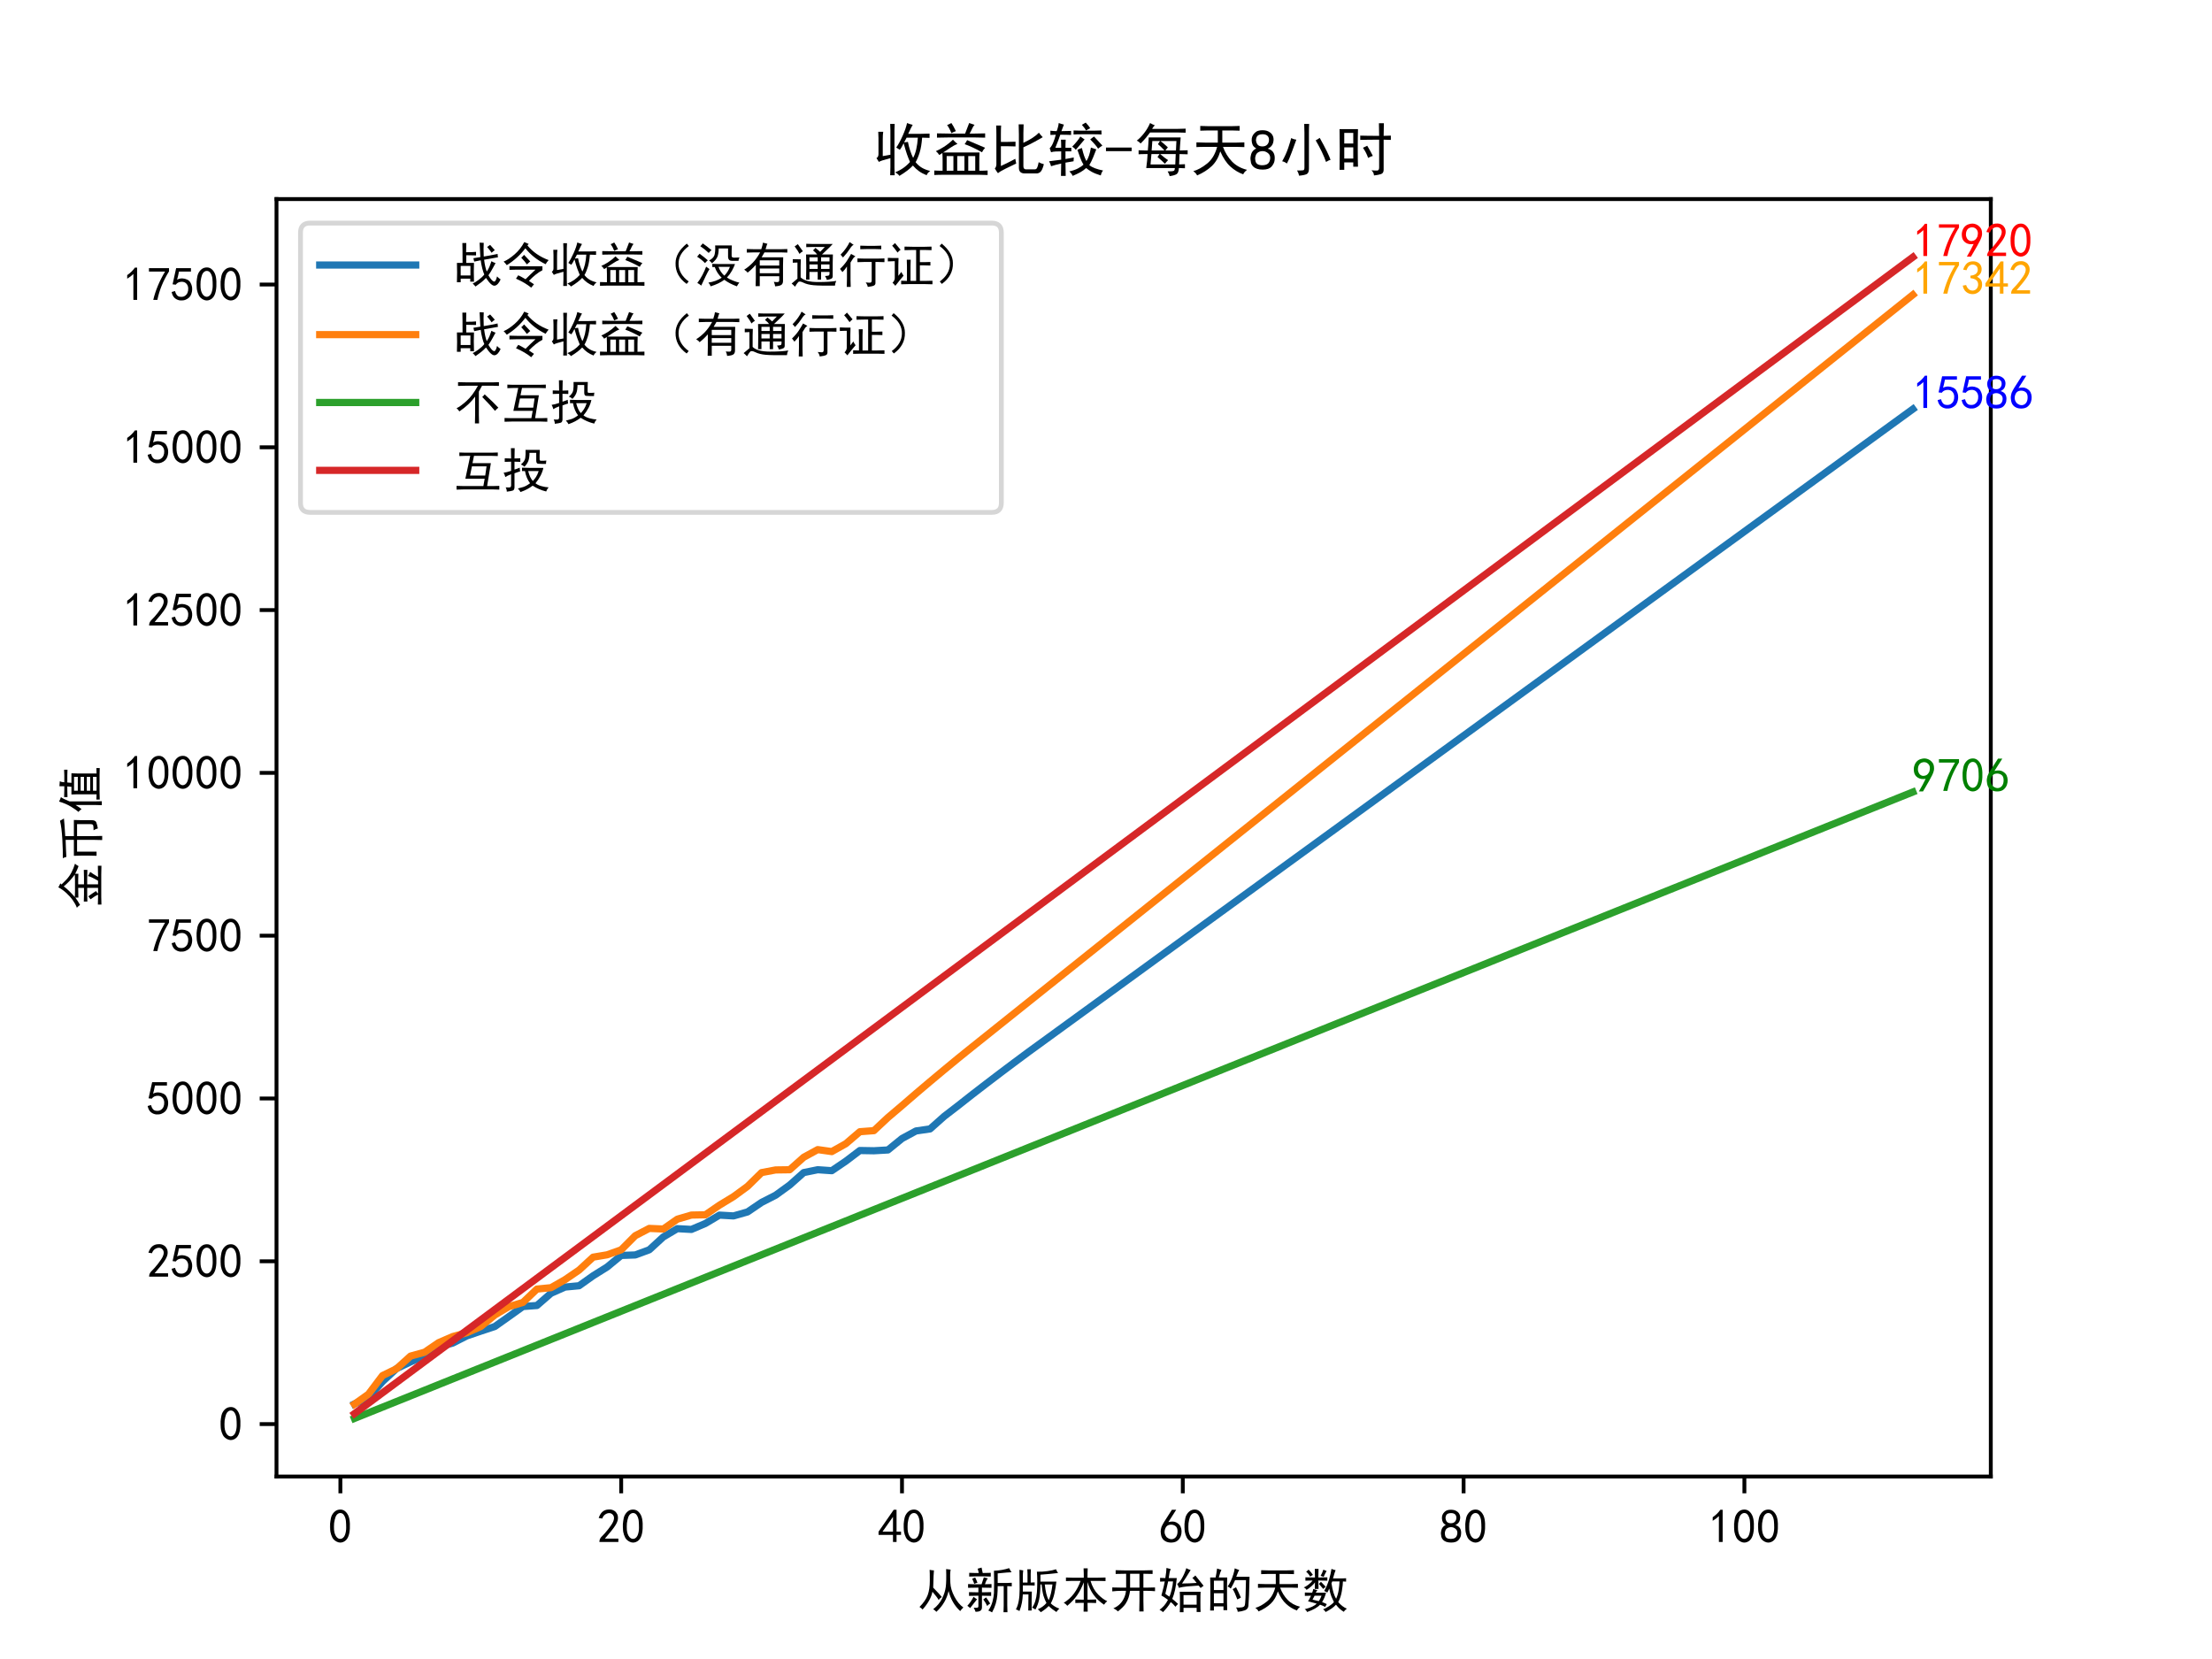 <?xml version="1.0" encoding="utf-8" standalone="no"?>
<!DOCTYPE svg PUBLIC "-//W3C//DTD SVG 1.1//EN"
  "http://www.w3.org/Graphics/SVG/1.1/DTD/svg11.dtd">
<!-- Created with matplotlib (https://matplotlib.org/) -->
<svg height="345.6pt" version="1.1" viewBox="0 0 460.8 345.6" width="460.8pt" xmlns="http://www.w3.org/2000/svg" xmlns:xlink="http://www.w3.org/1999/xlink">
 <defs>
  <style type="text/css">
*{stroke-linecap:butt;stroke-linejoin:round;}
  </style>
 </defs>
 <g id="figure_1">
  <g id="patch_1">
   <path d="M 0 345.6 
L 460.8 345.6 
L 460.8 0 
L 0 0 
z
" style="fill:#ffffff;"/>
  </g>
  <g id="axes_1">
   <g id="patch_2">
    <path d="M 57.6 307.584 
L 414.72 307.584 
L 414.72 41.472 
L 57.6 41.472 
z
" style="fill:#ffffff;"/>
   </g>
   <g id="matplotlib.axis_1">
    <g id="xtick_1">
     <g id="line2d_1">
      <defs>
       <path d="M 0 0 
L 0 3.5 
" id="m5c49213f67" style="stroke:#000000;stroke-width:0.8;"/>
      </defs>
      <g>
       <use style="stroke:#000000;stroke-width:0.8;" x="70.908" xlink:href="#m5c49213f67" y="307.584"/>
      </g>
     </g>
     <g id="text_1">
      <!-- 0 -->
      <defs>
       <path d="M 3.125 29.297 
Q 3.906 50 6.438 56.047 
Q 8.984 62.109 13.672 66.016 
Q 18.359 69.922 25.188 69.922 
Q 32.031 69.922 37.109 64.25 
Q 42.188 58.594 43.75 50 
Q 45.312 41.406 44.719 30.266 
Q 44.141 19.141 40.812 12.109 
Q 37.5 5.078 30.859 2.344 
Q 24.219 -0.391 17.578 2.922 
Q 10.938 6.25 8.203 11.719 
Q 5.469 17.188 4.297 23.234 
Q 3.125 29.297 3.906 50 
z
M 12.891 52.734 
Q 10.547 31.25 12.5 22.844 
Q 14.453 14.453 18.938 10.938 
Q 23.438 7.422 28.125 9.562 
Q 32.812 11.719 34.953 18.156 
Q 37.109 24.609 37.109 32.219 
Q 37.109 39.844 36.516 46.094 
Q 35.938 52.344 33 57.422 
Q 30.078 62.5 25.188 62.688 
Q 20.312 62.891 16.594 57.812 
Q 12.891 52.734 10.547 31.25 
z
" id="SimHei-48"/>
      </defs>
      <g transform="translate(68.408 321.459)scale(0.1 -0.1)">
       <use xlink:href="#SimHei-48"/>
      </g>
     </g>
    </g>
    <g id="xtick_2">
     <g id="line2d_2">
      <g>
       <use style="stroke:#000000;stroke-width:0.8;" x="129.404" xlink:href="#m5c49213f67" y="307.584"/>
      </g>
     </g>
     <g id="text_2">
      <!-- 20 -->
      <defs>
       <path d="M 4.688 3.906 
Q 5.078 9.766 10.156 14.453 
Q 15.234 19.141 23.047 29.094 
Q 30.859 39.062 33.203 44.531 
Q 35.547 50 34.953 53.906 
Q 34.375 57.812 31.25 60.344 
Q 28.125 62.891 24.016 62.5 
Q 19.922 62.109 16.203 59.375 
Q 12.5 56.641 10.547 51.172 
L 3.125 52.344 
Q 6.25 61.328 11.125 65.422 
Q 16.016 69.531 22.656 69.922 
Q 26.562 70.312 29.688 69.719 
Q 32.812 69.141 36.125 66.984 
Q 39.453 64.844 41.594 60.547 
Q 43.75 56.25 43.156 50.188 
Q 42.578 44.141 37.109 35.734 
Q 31.641 27.344 16.016 9.375 
L 44.141 9.375 
L 44.141 2.344 
L 4.688 2.344 
z
" id="SimHei-50"/>
      </defs>
      <g transform="translate(124.404 321.459)scale(0.1 -0.1)">
       <use xlink:href="#SimHei-50"/>
       <use x="50" xlink:href="#SimHei-48"/>
      </g>
     </g>
    </g>
    <g id="xtick_3">
     <g id="line2d_3">
      <g>
       <use style="stroke:#000000;stroke-width:0.8;" x="187.901" xlink:href="#m5c49213f67" y="307.584"/>
      </g>
     </g>
     <g id="text_3">
      <!-- 40 -->
      <defs>
       <path d="M 31.25 17.188 
L 1.172 17.188 
L 1.172 23.828 
L 32.812 69.531 
L 38.672 69.531 
L 38.672 23.828 
L 48.047 23.828 
L 48.047 17.188 
L 38.672 17.188 
L 38.672 2.344 
L 31.25 2.344 
z
M 31.25 23.828 
L 31.25 54.688 
L 9.375 23.828 
z
" id="SimHei-52"/>
      </defs>
      <g transform="translate(182.901 321.459)scale(0.1 -0.1)">
       <use xlink:href="#SimHei-52"/>
       <use x="50" xlink:href="#SimHei-48"/>
      </g>
     </g>
    </g>
    <g id="xtick_4">
     <g id="line2d_4">
      <g>
       <use style="stroke:#000000;stroke-width:0.8;" x="246.397" xlink:href="#m5c49213f67" y="307.584"/>
      </g>
     </g>
     <g id="text_4">
      <!-- 60 -->
      <defs>
       <path d="M 3.516 19.531 
Q 4.297 30.859 6.047 34.766 
Q 7.812 38.672 11.328 44.531 
L 27.344 69.531 
L 36.328 69.531 
L 19.922 43.75 
Q 30.469 46.484 36.719 42.969 
Q 42.969 39.453 45.109 34.953 
Q 47.266 30.469 47.453 25.188 
Q 47.656 19.922 45.891 14.844 
Q 44.141 9.766 39.641 5.656 
Q 35.156 1.562 27.141 1.172 
Q 19.141 0.781 13.469 4.094 
Q 7.812 7.422 5.656 13.469 
Q 3.516 19.531 4.297 30.859 
z
M 12.5 16.016 
Q 19.531 8.594 25.391 8.203 
Q 31.25 7.812 35.156 12.109 
Q 39.062 16.406 39.062 24.609 
Q 39.062 32.812 34.172 35.938 
Q 29.297 39.062 23.234 38.281 
Q 17.188 37.5 14.453 32.422 
Q 11.719 27.344 12.109 21.672 
Q 12.5 16.016 19.531 8.594 
z
" id="SimHei-54"/>
      </defs>
      <g transform="translate(241.397 321.459)scale(0.1 -0.1)">
       <use xlink:href="#SimHei-54"/>
       <use x="50" xlink:href="#SimHei-48"/>
      </g>
     </g>
    </g>
    <g id="xtick_5">
     <g id="line2d_5">
      <g>
       <use style="stroke:#000000;stroke-width:0.8;" x="304.893" xlink:href="#m5c49213f67" y="307.584"/>
      </g>
     </g>
     <g id="text_5">
      <!-- 80 -->
      <defs>
       <path d="M 2.734 16.797 
Q 2.734 26.172 5.078 30.656 
Q 7.422 35.156 12.891 37.891 
Q 8.203 40.625 6.641 43.938 
Q 5.078 47.266 4.875 51.562 
Q 4.688 55.859 6.047 58.984 
Q 7.422 62.109 10.156 64.844 
Q 12.891 67.578 16.203 68.547 
Q 19.531 69.531 23.438 69.531 
Q 27.344 69.531 30.469 68.75 
Q 33.594 67.969 37.109 65.422 
Q 40.625 62.891 42.188 58.203 
Q 43.75 53.516 41.984 47.266 
Q 40.234 41.016 32.812 37.5 
Q 39.453 35.547 42.188 31.438 
Q 44.922 27.344 44.922 21.484 
Q 44.922 15.625 43.156 12.109 
Q 41.406 8.594 39.25 6.25 
Q 37.109 3.906 33.391 2.531 
Q 29.688 1.172 24.016 1.172 
Q 18.359 1.172 14.25 2.531 
Q 10.156 3.906 7.422 6.641 
Q 4.688 9.375 3.703 13.078 
Q 2.734 16.797 2.734 26.172 
z
M 10.938 26.562 
Q 10.547 17.188 12.297 13.672 
Q 14.062 10.156 18.75 9.172 
Q 23.438 8.203 28.516 9.375 
Q 33.594 10.547 35.547 14.844 
Q 37.5 19.141 36.906 23.438 
Q 36.328 27.734 32.031 30.656 
Q 27.734 33.594 22.656 33.203 
Q 17.578 32.812 14.25 29.688 
Q 10.938 26.562 10.547 17.188 
z
M 12.109 56.25 
Q 12.109 48.438 14.844 44.922 
Q 17.578 41.406 23.438 41.406 
Q 29.297 41.406 32.219 44.922 
Q 35.156 48.438 34.953 53.312 
Q 34.766 58.203 31.438 60.547 
Q 28.125 62.891 22.453 62.5 
Q 16.797 62.109 14.453 59.172 
Q 12.109 56.25 12.109 48.438 
z
" id="SimHei-56"/>
      </defs>
      <g transform="translate(299.893 321.459)scale(0.1 -0.1)">
       <use xlink:href="#SimHei-56"/>
       <use x="50" xlink:href="#SimHei-48"/>
      </g>
     </g>
    </g>
    <g id="xtick_6">
     <g id="line2d_6">
      <g>
       <use style="stroke:#000000;stroke-width:0.8;" x="363.389" xlink:href="#m5c49213f67" y="307.584"/>
      </g>
     </g>
     <g id="text_6">
      <!-- 100 -->
      <defs>
       <path d="M 21.875 56.25 
Q 16.797 51.172 8.984 46.484 
L 8.984 53.906 
Q 18.75 60.547 25 69.531 
L 29.688 69.531 
L 29.688 2.344 
L 21.875 2.344 
z
" id="SimHei-49"/>
      </defs>
      <g transform="translate(355.889 321.459)scale(0.1 -0.1)">
       <use xlink:href="#SimHei-49"/>
       <use x="50" xlink:href="#SimHei-48"/>
       <use x="100" xlink:href="#SimHei-48"/>
      </g>
     </g>
    </g>
    <g id="text_7">
     <!-- 从新版本开始的天数 -->
     <defs>
      <path d="M 68.75 78.125 
Q 67.969 73.828 67.766 68.75 
Q 67.578 63.672 68.156 50.391 
Q 68.75 37.109 76.562 22.062 
Q 84.375 7.031 95.312 -0.781 
Q 91.016 -4.688 88.672 -8.203 
Q 71.094 7.812 64.453 33.594 
Q 58.984 8.594 39.062 -9.766 
Q 36.328 -6.641 32.422 -4.297 
Q 44.531 5.078 50.781 17.578 
Q 57.031 30.078 58.594 41.984 
Q 60.156 53.906 59.375 79.297 
Q 64.062 78.516 68.75 78.125 
z
M 33.984 76.562 
Q 33.203 71.484 32.422 40.625 
Q 46.094 26.562 50.391 21.094 
Q 46.484 18.75 43.75 14.844 
Q 41.016 20.312 30.859 32.031 
Q 27.344 14.062 10.156 -5.078 
Q 9.375 -3.125 3.906 0.391 
Q 16.406 12.891 20.891 25 
Q 25.391 37.109 25.391 55.078 
Q 25.391 73.047 25 77.734 
Q 30.078 76.562 33.984 76.562 
z
" id="SimHei-20174"/>
      <path d="M 95.703 72.656 
Q 89.844 72.656 66.797 70.312 
L 66.797 50.391 
L 87.109 50.391 
Q 91.406 50.391 96.094 50.781 
L 96.094 43.359 
Q 90.625 43.75 86.719 43.75 
L 86.719 3.516 
Q 86.719 -3.125 87.109 -10.547 
L 78.906 -10.547 
Q 79.297 -3.125 79.297 3.125 
L 79.297 43.75 
L 66.797 43.75 
Q 66.797 33.984 66.016 25 
Q 65.234 16.016 62.688 7.219 
Q 60.156 -1.562 55.078 -10.938 
Q 51.172 -8.594 47.266 -7.031 
Q 53.516 1.953 56.047 11.906 
Q 58.594 21.875 58.984 29.297 
Q 59.375 36.719 59.375 51.562 
Q 59.375 66.797 58.984 75.781 
Q 76.562 76.562 90.625 81.25 
Q 93.75 75 95.703 72.656 
z
M 46.484 59.766 
Q 43.75 58.203 40.234 47.656 
Q 46.875 47.656 53.906 48.047 
L 53.906 40.234 
Q 47.266 40.625 33.984 40.625 
L 33.984 30.859 
Q 46.094 30.859 53.125 31.25 
L 53.125 23.438 
Q 46.094 23.828 33.984 23.828 
L 33.984 0 
Q 33.984 -5.859 30.266 -7.812 
Q 26.562 -9.766 20.703 -9.766 
Q 19.141 -5.078 16.797 -1.172 
Q 22.266 -1.562 24.406 -1.172 
Q 26.562 -0.781 26.562 2.344 
L 26.562 23.828 
Q 14.062 23.828 7.031 23.438 
L 7.031 31.25 
Q 14.453 30.859 26.562 30.859 
L 26.562 40.625 
Q 12.109 40.625 5.078 40.234 
L 5.078 48.047 
Q 12.109 47.656 18.359 47.656 
L 33.203 47.656 
Q 36.328 57.031 37.891 62.109 
Q 41.016 61.328 46.484 59.766 
z
M 33.203 82.422 
Q 35.156 74.219 35.547 71.094 
Q 44.531 71.094 52.344 71.484 
L 52.344 63.672 
Q 44.141 64.062 39.062 64.062 
L 20.312 64.062 
Q 13.672 64.062 7.422 63.672 
L 7.422 71.484 
Q 14.062 71.094 20.312 71.094 
L 27.344 71.094 
Q 26.562 75.391 25 80.078 
Q 28.906 81.25 33.203 82.422 
z
M 23.828 16.406 
Q 21.484 13.672 18.359 9.562 
Q 15.234 5.469 9.375 -1.953 
Q 6.641 0.781 3.516 2.734 
Q 11.719 11.719 16.406 21.484 
Q 20.312 18.359 23.828 16.406 
z
M 42.578 20.312 
Q 47.266 14.062 51.172 7.422 
Q 47.266 5.469 44.922 2.344 
Q 41.797 9.375 36.719 16.016 
Q 39.453 18.359 42.578 20.312 
z
M 19.922 61.719 
Q 22.656 56.25 24.609 50.781 
Q 21.094 50 17.969 48.438 
Q 16.016 54.297 13.672 58.984 
Q 16.406 60.547 19.922 61.719 
z
" id="SimHei-26032"/>
      <path d="M 88.281 78.906 
Q 90.234 73.828 92.578 71.094 
Q 84.766 70.312 76.359 69.328 
Q 67.969 68.359 55.859 67.578 
L 55.859 53.125 
L 89.062 53.125 
Q 87.5 40.234 84.953 28.516 
Q 82.422 16.797 77.344 7.812 
Q 80.859 4.297 85.734 1.359 
Q 90.625 -1.562 95.312 -3.125 
Q 92.188 -5.469 89.062 -10.156 
Q 84.766 -7.422 80.469 -4.094 
Q 76.172 -0.781 73.047 2.344 
Q 66.797 -4.297 56.641 -10.547 
Q 53.906 -7.422 50.391 -4.297 
Q 60.547 -0.391 68.359 8.594 
Q 64.844 15.234 62.109 23.828 
Q 59.766 32.031 58.203 47.266 
L 55.859 47.266 
Q 55.469 27.344 53.125 16.016 
Q 50.781 4.688 45.312 -5.078 
Q 41.406 -1.953 38.281 -1.172 
Q 42.188 3.516 44.922 12.109 
Q 47.656 20.703 48.438 30.469 
Q 49.219 40.625 49.219 53.125 
Q 49.219 66.016 48.438 73.828 
Q 59.375 73.438 70.5 75 
Q 81.641 76.562 88.281 78.906 
z
M 19.922 76.562 
Q 19.141 70.312 19.141 64.844 
L 19.141 51.172 
L 28.906 51.172 
L 28.906 69.531 
Q 28.906 73.828 28.516 78.906 
L 35.938 78.906 
Q 35.547 74.609 35.547 69.531 
L 35.547 51.172 
Q 40.234 51.172 43.75 51.562 
L 43.75 44.922 
Q 39.453 45.312 34.766 45.312 
L 19.141 45.312 
L 19.141 32.422 
L 37.891 32.422 
Q 37.5 26.953 37.5 17.188 
L 37.5 -7.031 
L 30.469 -7.031 
Q 30.859 6.641 30.859 26.562 
L 19.141 26.562 
Q 18.75 17.578 17.188 9.172 
Q 15.625 0.781 12.109 -8.203 
Q 9.375 -6.25 4.688 -4.688 
Q 12.5 8.984 12.5 37.109 
Q 12.5 65.625 12.109 77.734 
Q 16.016 76.953 19.922 76.562 
z
M 64.844 47.266 
Q 66.016 36.719 67.969 28.125 
Q 70.312 19.141 73.047 14.453 
Q 78.516 26.562 80.859 47.266 
L 64.844 47.266 
z
" id="SimHei-29256"/>
      <path d="M 46.094 61.328 
L 46.094 69.141 
Q 46.094 75.391 45.703 80.859 
L 54.297 80.859 
Q 53.906 76.562 53.906 69.531 
L 53.906 61.328 
L 75.781 61.328 
Q 82.422 61.328 91.406 61.719 
L 91.406 54.297 
Q 82.812 54.688 76.172 54.688 
L 60.156 54.688 
Q 65.625 36.719 75.969 26.359 
Q 86.328 16.016 94.922 12.5 
Q 91.406 9.766 88.281 5.078 
Q 75 14.062 66.594 25.578 
Q 58.203 37.109 53.906 52.344 
L 53.906 15.625 
L 58.984 15.625 
Q 65.234 15.625 71.875 16.016 
L 71.875 8.594 
Q 65.234 8.984 58.594 8.984 
L 53.906 8.984 
Q 53.906 0 54.297 -9.375 
L 45.703 -9.375 
Q 46.094 0 46.094 8.984 
L 41.016 8.984 
Q 34.766 8.984 28.516 8.594 
L 28.516 16.016 
Q 34.766 15.625 41.016 15.625 
L 46.094 15.625 
L 46.094 51.562 
Q 39.844 35.547 32.219 24.609 
Q 24.609 13.672 11.719 2.734 
Q 8.594 7.031 4.297 8.984 
Q 17.188 16.797 25.781 28.516 
Q 34.375 40.234 39.453 54.688 
L 22.266 54.688 
Q 16.016 54.688 8.984 54.297 
L 8.984 61.719 
Q 16.016 61.328 21.875 61.328 
z
" id="SimHei-26412"/>
      <path d="M 34.375 69.531 
Q 22.656 69.531 12.5 69.141 
L 12.5 76.953 
Q 22.266 76.562 30.469 76.562 
L 72.656 76.562 
Q 80.469 76.562 89.453 76.953 
L 89.453 69.141 
Q 80.859 69.531 70.312 69.531 
L 70.312 40.625 
L 77.734 40.625 
Q 85.547 40.625 94.531 41.016 
L 94.531 33.203 
Q 85.547 33.984 77.734 33.984 
L 70.312 33.984 
L 70.312 12.891 
Q 70.312 3.125 70.703 -8.984 
L 61.719 -8.984 
Q 62.109 3.125 62.109 12.891 
L 62.109 33.984 
L 42.578 33.984 
Q 41.406 26.562 39.453 20.109 
Q 37.5 13.672 33.203 7.031 
Q 28.906 0.391 17.188 -8.984 
Q 14.062 -5.469 7.812 -2.344 
Q 15.625 0.781 21.281 6.438 
Q 26.953 12.109 30.266 19.719 
Q 33.594 27.344 33.984 33.984 
L 25 33.984 
Q 14.844 33.984 5.469 32.812 
L 5.469 41.016 
Q 15.234 40.625 25 40.625 
L 34.375 40.625 
L 34.375 69.531 
z
M 62.109 40.625 
L 62.109 69.531 
L 42.578 69.531 
L 42.578 40.625 
z
" id="SimHei-24320"/>
      <path d="M 27.344 79.297 
Q 25.781 76.562 24.797 71.672 
Q 23.828 66.797 23.047 60.547 
L 39.844 60.547 
Q 37.5 33.594 30.469 17.188 
Q 35.547 13.281 42.578 6.641 
Q 39.844 4.297 37.109 0.781 
Q 31.25 7.812 27.344 10.547 
Q 23.828 4.297 19.531 -0.969 
Q 15.234 -6.25 10.938 -10.547 
Q 9.375 -8.203 3.906 -5.469 
Q 8.984 -1.953 13.469 3.125 
Q 17.969 8.203 21.484 15.234 
Q 12.5 21.875 7.812 24.219 
Q 13.672 45.703 14.844 53.516 
Q 10.156 53.516 5.078 53.125 
L 5.078 60.938 
Q 10.547 60.547 16.016 60.547 
Q 18.359 75.391 18.359 81.641 
Q 24.219 80.078 27.344 79.297 
z
M 89.453 32.031 
Q 89.062 25.781 89.062 10.156 
Q 89.062 -5.078 89.453 -10.156 
L 81.25 -10.156 
L 81.25 -1.562 
L 53.906 -1.562 
L 53.906 -10.547 
L 46.094 -10.547 
Q 46.484 -4.688 46.484 10.547 
Q 46.484 25.781 46.094 32.031 
L 89.453 32.031 
z
M 68.75 77.344 
Q 58.594 60.547 50.781 49.219 
Q 60.547 49.219 66.406 49.609 
Q 72.266 50 81.25 50.391 
Q 76.172 57.422 72.266 60.938 
Q 75.391 62.5 78.516 66.016 
Q 89.844 51.562 95.703 44.531 
Q 93.75 43.359 89.453 39.844 
Q 87.109 43.359 85.156 44.922 
Q 71.484 44.141 61.516 43.156 
Q 51.562 42.188 44.141 40.234 
Q 43.359 43.75 40.625 48.438 
Q 44.922 50.391 50.578 60.156 
Q 56.25 69.922 59.766 81.25 
Q 62.891 78.906 68.75 77.344 
z
M 81.25 5.078 
L 81.25 25 
L 53.906 25 
L 53.906 5.078 
z
M 16.016 27.734 
Q 20.312 24.219 24.609 21.875 
Q 26.953 26.953 29.297 36.516 
Q 31.641 46.094 32.031 53.516 
L 21.875 53.516 
Q 20.312 46.094 16.016 27.734 
z
" id="SimHei-22987"/>
      <path d="M 32.812 77.734 
Q 30.859 74.219 27.344 61.719 
L 44.922 61.719 
Q 44.531 55.078 44.531 44.922 
L 44.531 10.547 
Q 44.531 4.688 44.922 -6.25 
L 37.109 -6.25 
L 37.109 1.562 
L 17.188 1.562 
L 17.188 -7.031 
L 9.375 -7.031 
Q 9.766 5.469 9.766 8.594 
L 9.766 44.531 
Q 9.766 55.078 9.375 61.719 
L 20.703 61.719 
Q 22.656 70.703 23.828 80.469 
Q 29.297 78.516 32.812 77.734 
z
M 91.016 48.047 
Q 90.625 24.219 89.062 2.734 
Q 88.281 -4.297 81.641 -6.641 
Q 75 -8.984 66.797 -9.766 
Q 66.406 -5.469 63.281 -0.781 
Q 71.094 -1.172 75.578 -0.391 
Q 80.078 0.391 81.25 3.125 
Q 82.422 5.859 83 19.141 
Q 83.594 32.422 83.984 56.25 
L 61.328 56.25 
Q 58.203 48.828 52.344 38.672 
Q 49.609 41.406 45.703 42.969 
Q 49.219 47.656 52.344 54.297 
Q 55.469 60.938 57.812 68.75 
Q 60.156 76.562 60.547 80.859 
Q 66.016 78.516 69.922 77.344 
Q 67.969 74.219 66.594 70.5 
Q 65.234 66.797 63.672 63.281 
L 91.406 63.281 
Q 91.016 55.078 91.016 48.047 
z
M 37.109 8.203 
L 37.109 28.906 
L 17.188 28.906 
L 17.188 8.203 
z
M 37.109 35.547 
L 37.109 55.078 
L 17.188 55.078 
L 17.188 35.547 
z
M 67.969 32.031 
Q 70.312 27.344 73.438 19.922 
Q 70.703 18.75 66.016 16.016 
Q 63.281 23.438 60.938 28.703 
Q 58.594 33.984 56.25 37.5 
Q 58.984 39.062 63.281 41.406 
z
" id="SimHei-30340"/>
      <path d="M 69.922 76.562 
Q 76.953 76.562 83.984 76.953 
L 83.984 68.75 
Q 76.953 69.141 69.922 69.141 
L 53.906 69.141 
L 53.906 48.047 
L 78.906 48.047 
Q 86.328 48.047 92.188 48.438 
L 92.188 40.234 
Q 86.719 40.625 79.297 40.625 
L 55.078 40.625 
Q 60.547 25.781 70.703 15.234 
Q 80.859 4.688 96.875 0.781 
Q 91.406 -3.516 90.234 -7.031 
Q 78.125 -2.734 67.969 6.438 
Q 57.812 15.625 50.391 32.812 
Q 45.703 16.797 35.547 7.219 
Q 25.391 -2.344 10.156 -8.984 
Q 8.594 -5.078 3.516 -1.562 
Q 14.844 1.562 27.344 11.516 
Q 39.844 21.484 44.922 40.625 
L 23.438 40.625 
Q 14.844 40.625 8.984 40.234 
L 8.984 48.438 
Q 15.234 48.047 23.438 48.047 
L 46.094 48.047 
L 46.094 69.141 
L 29.688 69.141 
Q 21.484 69.141 15.625 68.75 
L 15.625 76.953 
Q 21.875 76.562 29.688 76.562 
z
" id="SimHei-22825"/>
      <path d="M 70.703 76.953 
Q 69.922 75 68.75 71.672 
Q 67.578 68.359 65.234 59.766 
L 83.203 59.766 
Q 87.109 59.766 92.578 60.156 
L 92.578 53.125 
Q 88.281 53.516 85.938 53.516 
Q 85.938 47.266 83.781 33.781 
Q 81.641 20.312 76.172 10.547 
Q 80.078 5.859 84.953 2.141 
Q 89.844 -1.562 94.141 -3.125 
Q 89.453 -6.641 87.891 -9.766 
Q 83.203 -7.031 79.297 -3.516 
Q 75.391 0 71.484 5.078 
Q 67.188 0.391 62.297 -2.922 
Q 57.422 -6.25 50 -10.156 
Q 48.047 -6.641 44.531 -4.688 
Q 50.391 -2.344 57.031 1.953 
Q 63.672 6.25 67.188 10.547 
Q 64.453 16.016 61.906 22.266 
Q 59.375 28.516 57.422 38.672 
Q 56.25 35.547 53.516 30.469 
Q 50.781 32.031 46.875 33.594 
Q 53.125 44.531 57.031 57.422 
Q 60.938 70.312 62.109 79.688 
Q 66.797 77.734 70.703 76.953 
z
M 32.812 35.156 
Q 31.25 33.594 29.297 30.078 
L 50.781 30.078 
Q 48.438 20.312 42.578 10.547 
Q 48.828 8.203 52.344 6.25 
Q 50.391 3.516 48.828 0.391 
Q 45.312 2.734 38.281 5.078 
Q 30.469 -3.516 11.328 -10.156 
Q 9.375 -5.859 6.25 -4.297 
Q 24.609 0 31.25 7.422 
Q 20.312 10.156 13.281 12.109 
Q 15.625 15.625 19.531 23.828 
Q 15.625 23.828 6.641 23.438 
L 6.641 30.469 
Q 14.062 30.078 21.875 30.078 
Q 23.438 33.594 24.219 37.891 
Q 28.516 36.328 32.812 35.156 
z
M 27.734 61.719 
Q 27.734 71.094 27.344 79.688 
L 35.156 79.688 
Q 34.766 71.484 34.766 61.719 
Q 48.047 61.719 53.516 62.109 
L 53.516 55.078 
Q 48.047 55.469 34.766 55.469 
Q 34.766 44.141 35.156 37.891 
L 27.344 37.891 
Q 27.734 43.359 27.734 51.562 
Q 25.781 48.438 20.312 43.547 
Q 14.844 38.672 10.156 35.938 
Q 8.203 39.453 4.297 41.016 
Q 7.812 42.188 13.672 46.484 
Q 19.531 50.781 22.656 55.469 
Q 14.844 55.469 7.812 55.078 
L 7.812 62.109 
Q 14.453 61.719 27.734 61.719 
z
M 62.109 49.609 
Q 65.625 26.562 71.875 17.578 
Q 75.781 26.562 77.141 35.734 
Q 78.516 44.922 78.906 53.516 
L 63.672 53.516 
L 62.109 49.609 
z
M 22.656 15.625 
Q 27.344 14.453 35.547 12.5 
Q 38.672 16.406 41.406 23.828 
L 26.953 23.828 
Q 25 19.922 22.656 15.625 
z
M 51.953 75.391 
Q 50 72.266 48.828 69.531 
Q 47.656 66.797 45.703 62.891 
Q 42.578 64.453 39.453 65.234 
Q 42.578 70.312 45.312 78.125 
Q 49.219 76.172 51.953 75.391 
z
M 40.234 52.734 
Q 45.312 47.656 50 42.578 
Q 47.656 40.625 44.922 37.891 
Q 39.453 44.531 35.938 48.438 
Q 38.281 50.391 40.234 52.734 
z
M 14.453 78.125 
Q 19.922 72.656 23.438 67.188 
L 17.578 63.672 
Q 14.844 69.141 9.375 73.828 
Q 12.891 76.172 14.453 78.125 
z
" id="SimHei-25968"/>
     </defs>
     <g transform="translate(191.16 334.795)scale(0.1 -0.1)">
      <use xlink:href="#SimHei-20174"/>
      <use x="100" xlink:href="#SimHei-26032"/>
      <use x="200" xlink:href="#SimHei-29256"/>
      <use x="300" xlink:href="#SimHei-26412"/>
      <use x="400" xlink:href="#SimHei-24320"/>
      <use x="500" xlink:href="#SimHei-22987"/>
      <use x="600" xlink:href="#SimHei-30340"/>
      <use x="700" xlink:href="#SimHei-22825"/>
      <use x="800" xlink:href="#SimHei-25968"/>
     </g>
    </g>
   </g>
   <g id="matplotlib.axis_2">
    <g id="ytick_1">
     <g id="line2d_7">
      <defs>
       <path d="M 0 0 
L -3.5 0 
" id="m30e3734074" style="stroke:#000000;stroke-width:0.8;"/>
      </defs>
      <g>
       <use style="stroke:#000000;stroke-width:0.8;" x="57.6" xlink:href="#m30e3734074" y="296.664"/>
      </g>
     </g>
     <g id="text_8">
      <!-- 0 -->
      <g transform="translate(45.6 300.101)scale(0.1 -0.1)">
       <use xlink:href="#SimHei-48"/>
      </g>
     </g>
    </g>
    <g id="ytick_2">
     <g id="line2d_8">
      <g>
       <use style="stroke:#000000;stroke-width:0.8;" x="57.6" xlink:href="#m30e3734074" y="262.75"/>
      </g>
     </g>
     <g id="text_9">
      <!-- 2500 -->
      <defs>
       <path d="M 8.594 20.703 
Q 11.328 10.156 17.969 8.984 
Q 24.609 7.812 28.703 10.344 
Q 32.812 12.891 34.562 16.984 
Q 36.328 21.094 36.125 26.172 
Q 35.938 31.25 33.391 34.766 
Q 30.859 38.281 26.953 39.453 
Q 23.047 40.625 18.156 39.453 
Q 13.281 38.281 10.156 33.984 
L 3.516 34.766 
Q 4.297 37.109 10.938 68.359 
L 41.797 68.359 
L 41.797 61.328 
L 16.797 61.328 
Q 14.844 50.781 12.891 44.531 
Q 18.75 47.266 23.828 47.062 
Q 28.906 46.875 33.594 44.719 
Q 38.281 42.578 40.422 38.859 
Q 42.578 35.156 43.547 31.438 
Q 44.531 27.734 44.328 23.438 
Q 44.141 19.141 42.578 14.641 
Q 41.016 10.156 37.891 7.219 
Q 34.766 4.297 30.266 2.531 
Q 25.781 0.781 19.922 1.172 
Q 14.062 1.562 8.781 5.469 
Q 3.516 9.375 1.562 18.75 
z
" id="SimHei-53"/>
      </defs>
      <g transform="translate(30.6 266.187)scale(0.1 -0.1)">
       <use xlink:href="#SimHei-50"/>
       <use x="50" xlink:href="#SimHei-53"/>
       <use x="100" xlink:href="#SimHei-48"/>
       <use x="150" xlink:href="#SimHei-48"/>
      </g>
     </g>
    </g>
    <g id="ytick_3">
     <g id="line2d_9">
      <g>
       <use style="stroke:#000000;stroke-width:0.8;" x="57.6" xlink:href="#m30e3734074" y="228.836"/>
      </g>
     </g>
     <g id="text_10">
      <!-- 5000 -->
      <g transform="translate(30.6 232.273)scale(0.1 -0.1)">
       <use xlink:href="#SimHei-53"/>
       <use x="50" xlink:href="#SimHei-48"/>
       <use x="100" xlink:href="#SimHei-48"/>
       <use x="150" xlink:href="#SimHei-48"/>
      </g>
     </g>
    </g>
    <g id="ytick_4">
     <g id="line2d_10">
      <g>
       <use style="stroke:#000000;stroke-width:0.8;" x="57.6" xlink:href="#m30e3734074" y="194.922"/>
      </g>
     </g>
     <g id="text_11">
      <!-- 7500 -->
      <defs>
       <path d="M 13.281 2.344 
Q 20.312 32.031 37.891 61.328 
L 4.297 61.328 
L 4.297 68.359 
L 46.094 68.359 
L 46.094 61.719 
Q 27.734 32.031 21.875 2.344 
L 13.281 2.344 
z
" id="SimHei-55"/>
      </defs>
      <g transform="translate(30.6 198.359)scale(0.1 -0.1)">
       <use xlink:href="#SimHei-55"/>
       <use x="50" xlink:href="#SimHei-53"/>
       <use x="100" xlink:href="#SimHei-48"/>
       <use x="150" xlink:href="#SimHei-48"/>
      </g>
     </g>
    </g>
    <g id="ytick_5">
     <g id="line2d_11">
      <g>
       <use style="stroke:#000000;stroke-width:0.8;" x="57.6" xlink:href="#m30e3734074" y="161.008"/>
      </g>
     </g>
     <g id="text_12">
      <!-- 10000 -->
      <g transform="translate(25.6 164.445)scale(0.1 -0.1)">
       <use xlink:href="#SimHei-49"/>
       <use x="50" xlink:href="#SimHei-48"/>
       <use x="100" xlink:href="#SimHei-48"/>
       <use x="150" xlink:href="#SimHei-48"/>
       <use x="200" xlink:href="#SimHei-48"/>
      </g>
     </g>
    </g>
    <g id="ytick_6">
     <g id="line2d_12">
      <g>
       <use style="stroke:#000000;stroke-width:0.8;" x="57.6" xlink:href="#m30e3734074" y="127.094"/>
      </g>
     </g>
     <g id="text_13">
      <!-- 12500 -->
      <g transform="translate(25.6 130.531)scale(0.1 -0.1)">
       <use xlink:href="#SimHei-49"/>
       <use x="50" xlink:href="#SimHei-50"/>
       <use x="100" xlink:href="#SimHei-53"/>
       <use x="150" xlink:href="#SimHei-48"/>
       <use x="200" xlink:href="#SimHei-48"/>
      </g>
     </g>
    </g>
    <g id="ytick_7">
     <g id="line2d_13">
      <g>
       <use style="stroke:#000000;stroke-width:0.8;" x="57.6" xlink:href="#m30e3734074" y="93.18"/>
      </g>
     </g>
     <g id="text_14">
      <!-- 15000 -->
      <g transform="translate(25.6 96.617)scale(0.1 -0.1)">
       <use xlink:href="#SimHei-49"/>
       <use x="50" xlink:href="#SimHei-53"/>
       <use x="100" xlink:href="#SimHei-48"/>
       <use x="150" xlink:href="#SimHei-48"/>
       <use x="200" xlink:href="#SimHei-48"/>
      </g>
     </g>
    </g>
    <g id="ytick_8">
     <g id="line2d_14">
      <g>
       <use style="stroke:#000000;stroke-width:0.8;" x="57.6" xlink:href="#m30e3734074" y="59.266"/>
      </g>
     </g>
     <g id="text_15">
      <!-- 17500 -->
      <g transform="translate(25.6 62.703)scale(0.1 -0.1)">
       <use xlink:href="#SimHei-49"/>
       <use x="50" xlink:href="#SimHei-55"/>
       <use x="100" xlink:href="#SimHei-53"/>
       <use x="150" xlink:href="#SimHei-48"/>
       <use x="200" xlink:href="#SimHei-48"/>
      </g>
     </g>
    </g>
    <g id="text_16">
     <!-- 金币值 -->
     <defs>
      <path d="M 28.125 19.531 
Q 34.375 10.938 39.062 3.516 
Q 36.328 1.953 33.594 -0.781 
L 45.703 -0.781 
L 45.703 21.875 
L 32.422 21.875 
Q 26.953 21.875 17.188 21.484 
L 17.188 28.906 
Q 26.953 28.516 32.031 28.516 
L 45.703 28.516 
L 45.703 40.625 
Q 32.812 40.625 25.391 40.234 
L 25.391 46.484 
Q 19.141 41.797 10.156 36.719 
Q 7.812 40.234 4.297 43.359 
Q 11.719 46.094 19.531 51.562 
Q 27.344 57.031 34.766 65.031 
Q 42.188 73.047 46.875 82.031 
Q 47.656 81.25 55.078 77.734 
L 52.734 75.391 
Q 57.031 70.703 63.281 64.844 
Q 69.531 58.984 78.125 54.484 
Q 86.719 50 96.094 47.266 
Q 92.969 44.141 91.016 39.844 
Q 83.203 42.578 75 46.875 
L 75 40.234 
Q 67.188 40.625 62.5 40.625 
L 53.125 40.625 
L 53.125 28.516 
L 66.797 28.516 
Q 73.438 28.516 83.203 28.906 
L 83.203 21.484 
Q 73.828 21.875 66.797 21.875 
L 53.125 21.875 
L 53.125 -0.781 
L 60.547 -0.781 
Q 69.531 14.844 70.312 20.312 
Q 73.828 17.969 78.906 15.625 
Q 76.172 12.109 68.359 -0.781 
Q 80.469 -0.781 91.797 -0.391 
L 91.797 -7.812 
Q 80.469 -7.422 73.438 -7.422 
L 26.953 -7.422 
Q 18.75 -7.422 10.938 -7.812 
L 10.938 -0.391 
Q 19.141 -0.781 26.953 -0.781 
L 31.641 -0.781 
Q 28.906 5.469 21.875 14.844 
Q 25.391 17.188 28.125 19.531 
z
M 26.562 47.656 
Q 32.422 47.266 37.5 47.266 
L 60.938 47.266 
Q 66.797 47.656 73.438 47.656 
Q 66.797 52.344 59.953 58.781 
Q 53.125 65.234 48.828 70.703 
Q 44.531 64.844 38.469 58.781 
Q 32.422 52.734 26.562 47.656 
z
" id="SimHei-37329"/>
      <path d="M 90.234 70.312 
Q 84.766 69.531 53.516 67.578 
L 53.516 49.609 
L 87.109 49.609 
Q 86.719 41.797 86.719 33.984 
L 86.719 12.891 
Q 86.719 4.688 82.219 2.922 
Q 77.734 1.172 69.531 -0.391 
Q 68.359 4.297 65.625 8.594 
Q 73.438 8.594 75.969 9.375 
Q 78.516 10.156 78.516 15.625 
L 78.516 42.969 
L 53.516 42.969 
L 53.516 7.812 
Q 53.516 -0.781 53.906 -9.375 
L 45.312 -9.375 
Q 45.703 -0.781 45.703 7.812 
L 45.703 42.969 
L 21.094 42.969 
L 21.094 2.344 
L 12.5 2.344 
Q 12.891 10.938 12.891 18.359 
L 12.891 33.203 
Q 12.891 41.016 12.5 49.609 
L 45.703 49.609 
L 45.703 66.797 
Q 21.484 66.016 10.156 65.234 
Q 9.375 69.141 7.422 72.656 
Q 21.484 72.266 46.484 73.625 
Q 71.484 75 85.547 78.516 
Q 87.891 73.828 90.234 70.312 
z
" id="SimHei-24065"/>
      <path d="M 57.422 69.531 
L 57.422 79.688 
Q 62.109 79.297 67.969 78.906 
Q 66.016 76.172 65.625 69.531 
L 80.078 69.531 
Q 86.719 69.531 91.797 69.922 
L 91.797 62.891 
Q 86.328 63.281 80.078 63.281 
L 65.234 63.281 
L 64.453 54.688 
L 84.375 54.688 
Q 83.984 50 83.984 42.188 
L 83.984 2.344 
Q 91.797 2.344 95.312 2.734 
L 95.312 -4.297 
Q 90.234 -3.906 81.25 -3.906 
L 44.531 -3.906 
Q 35.547 -3.906 29.688 -4.297 
L 29.688 2.734 
Q 33.203 2.344 40.625 2.344 
L 40.625 42.188 
Q 40.625 49.609 40.234 54.688 
L 56.25 54.688 
L 57.031 63.281 
L 50 63.281 
Q 40.234 63.281 34.766 62.891 
L 34.766 69.922 
Q 39.844 69.531 50 69.531 
z
M 34.766 76.562 
Q 31.641 73.047 25.781 58.594 
L 25.781 7.031 
Q 25.781 -1.172 26.172 -8.594 
L 17.969 -8.594 
Q 18.359 -1.953 18.359 5.859 
L 18.359 46.094 
Q 13.672 38.281 9.766 33.594 
Q 6.641 37.891 3.906 40.234 
Q 7.812 44.141 14.641 55.266 
Q 21.484 66.406 25.391 80.469 
Q 30.859 77.734 34.766 76.562 
z
M 76.953 41.406 
L 76.953 49.219 
L 48.047 49.219 
L 48.047 41.406 
z
M 76.953 2.344 
L 76.953 9.766 
L 48.047 9.766 
L 48.047 2.344 
z
M 76.953 15.625 
L 76.953 22.656 
L 48.047 22.656 
L 48.047 15.625 
z
M 76.953 28.516 
L 76.953 35.547 
L 48.047 35.547 
L 48.047 28.516 
z
" id="SimHei-20540"/>
     </defs>
     <g transform="translate(20.35 189.528)rotate(-90)scale(0.1 -0.1)">
      <use xlink:href="#SimHei-37329"/>
      <use x="100" xlink:href="#SimHei-24065"/>
      <use x="200" xlink:href="#SimHei-20540"/>
     </g>
    </g>
   </g>
   <g id="line2d_15">
    <path clip-path="url(#p71ef01b652)" d="M 73.833 292.479 
L 76.758 291.113 
L 79.682 287.809 
L 82.607 285.096 
L 85.532 283.705 
L 88.457 282.449 
L 91.382 280.587 
L 94.306 279.789 
L 97.231 278.298 
L 100.156 277.304 
L 103.081 276.337 
L 106.006 274.266 
L 108.931 272.176 
L 111.855 271.958 
L 114.78 269.414 
L 117.705 268.119 
L 120.63 267.845 
L 123.555 265.767 
L 126.479 263.938 
L 129.404 261.53 
L 132.329 261.43 
L 135.254 260.358 
L 138.179 257.675 
L 141.103 255.95 
L 144.028 256.113 
L 146.953 254.87 
L 149.878 253.129 
L 152.803 253.298 
L 155.728 252.469 
L 158.652 250.482 
L 161.577 248.988 
L 164.502 246.87 
L 167.427 244.272 
L 170.352 243.675 
L 173.276 243.877 
L 176.201 241.893 
L 179.126 239.673 
L 182.051 239.723 
L 184.976 239.558 
L 187.901 237.18 
L 190.825 235.596 
L 193.75 235.175 
L 196.675 232.57 
L 199.6 230.318 
L 202.525 228.017 
L 205.449 225.763 
L 208.374 223.535 
L 211.299 221.335 
L 214.224 219.163 
L 217.149 217.039 
L 220.074 214.912 
L 222.998 212.786 
L 225.923 210.66 
L 228.848 208.534 
L 231.773 206.408 
L 234.698 204.282 
L 237.622 202.156 
L 240.547 200.03 
L 243.472 197.904 
L 246.397 195.778 
L 249.322 193.651 
L 252.246 191.525 
L 255.171 189.399 
L 258.096 187.273 
L 261.021 185.147 
L 263.946 183.021 
L 266.871 180.895 
L 269.795 178.769 
L 272.72 176.643 
L 275.645 174.517 
L 278.57 172.391 
L 281.495 170.265 
L 284.419 168.138 
L 287.344 166.012 
L 290.269 163.886 
L 293.194 161.76 
L 296.119 159.634 
L 299.044 157.508 
L 301.968 155.382 
L 304.893 153.256 
L 307.818 151.13 
L 310.743 149.004 
L 313.668 146.878 
L 316.592 144.751 
L 319.517 142.625 
L 322.442 140.499 
L 325.367 138.373 
L 328.292 136.247 
L 331.217 134.121 
L 334.141 131.995 
L 337.066 129.869 
L 339.991 127.743 
L 342.916 125.617 
L 345.841 123.491 
L 348.765 121.365 
L 351.69 119.238 
L 354.615 117.112 
L 357.54 114.986 
L 360.465 112.86 
L 363.389 110.734 
L 366.314 108.608 
L 369.239 106.482 
L 372.164 104.356 
L 375.089 102.23 
L 378.014 100.104 
L 380.938 97.978 
L 383.863 95.852 
L 386.788 93.725 
L 389.713 91.599 
L 392.638 89.473 
L 395.562 87.347 
L 398.487 85.221 
" style="fill:none;stroke:#1f77b4;stroke-linecap:square;stroke-width:1.5;"/>
   </g>
   <g id="line2d_16">
    <path clip-path="url(#p71ef01b652)" d="M 73.833 292.511 
L 76.758 290.435 
L 79.682 286.56 
L 82.607 285.135 
L 85.532 282.495 
L 88.457 281.688 
L 91.382 279.696 
L 94.306 278.43 
L 97.231 277.627 
L 100.156 276.337 
L 103.081 273.944 
L 106.006 272.193 
L 108.931 271.321 
L 111.855 268.538 
L 114.78 268.249 
L 117.705 266.578 
L 120.63 264.583 
L 123.555 261.89 
L 126.479 261.398 
L 129.404 260.358 
L 132.329 257.422 
L 135.254 255.899 
L 138.179 256.027 
L 141.103 253.978 
L 144.028 253.119 
L 146.953 253.063 
L 149.878 251.057 
L 152.803 249.282 
L 155.728 247.142 
L 158.652 244.272 
L 161.577 243.721 
L 164.502 243.68 
L 167.427 241.078 
L 170.352 239.483 
L 173.276 239.897 
L 176.201 238.256 
L 179.126 235.756 
L 182.051 235.535 
L 184.976 232.802 
L 187.901 230.318 
L 190.825 227.791 
L 193.75 225.314 
L 196.675 222.872 
L 199.6 220.46 
L 202.525 218.099 
L 205.449 215.763 
L 208.374 213.424 
L 211.299 211.085 
L 214.224 208.747 
L 217.149 206.408 
L 220.074 204.069 
L 222.998 201.731 
L 225.923 199.392 
L 228.848 197.053 
L 231.773 194.715 
L 234.698 192.376 
L 237.622 190.037 
L 240.547 187.698 
L 243.472 185.36 
L 246.397 183.021 
L 249.322 180.682 
L 252.246 178.344 
L 255.171 176.005 
L 258.096 173.666 
L 261.021 171.328 
L 263.946 168.989 
L 266.871 166.65 
L 269.795 164.311 
L 272.72 161.973 
L 275.645 159.634 
L 278.57 157.295 
L 281.495 154.957 
L 284.419 152.618 
L 287.344 150.279 
L 290.269 147.941 
L 293.194 145.602 
L 296.119 143.263 
L 299.044 140.925 
L 301.968 138.586 
L 304.893 136.247 
L 307.818 133.908 
L 310.743 131.57 
L 313.668 129.231 
L 316.592 126.892 
L 319.517 124.554 
L 322.442 122.215 
L 325.367 119.876 
L 328.292 117.538 
L 331.217 115.199 
L 334.141 112.86 
L 337.066 110.522 
L 339.991 108.183 
L 342.916 105.844 
L 345.841 103.505 
L 348.765 101.167 
L 351.69 98.828 
L 354.615 96.489 
L 357.54 94.151 
L 360.465 91.812 
L 363.389 89.473 
L 366.314 87.135 
L 369.239 84.796 
L 372.164 82.457 
L 375.089 80.118 
L 378.014 77.78 
L 380.938 75.441 
L 383.863 73.102 
L 386.788 70.764 
L 389.713 68.425 
L 392.638 66.086 
L 395.562 63.748 
L 398.487 61.409 
" style="fill:none;stroke:#ff7f0e;stroke-linecap:square;stroke-width:1.5;"/>
   </g>
   <g id="line2d_17">
    <path clip-path="url(#p71ef01b652)" d="M 73.833 295.488 
L 76.758 294.312 
L 79.682 293.137 
L 82.607 291.961 
L 85.532 290.785 
L 88.457 289.61 
L 91.382 288.434 
L 94.306 287.258 
L 97.231 286.083 
L 100.156 284.907 
L 103.081 283.731 
L 106.006 282.555 
L 108.931 281.38 
L 111.855 280.204 
L 114.78 279.028 
L 117.705 277.853 
L 120.63 276.677 
L 123.555 275.501 
L 126.479 274.326 
L 129.404 273.15 
L 132.329 271.974 
L 135.254 270.799 
L 138.179 269.623 
L 141.103 268.447 
L 144.028 267.272 
L 146.953 266.096 
L 149.878 264.92 
L 152.803 263.744 
L 155.728 262.569 
L 158.652 261.393 
L 161.577 260.217 
L 164.502 259.042 
L 167.427 257.866 
L 170.352 256.69 
L 173.276 255.515 
L 176.201 254.339 
L 179.126 253.163 
L 182.051 251.988 
L 184.976 250.812 
L 187.901 249.636 
L 190.825 248.461 
L 193.75 247.285 
L 196.675 246.109 
L 199.6 244.934 
L 202.525 243.758 
L 205.449 242.582 
L 208.374 241.406 
L 211.299 240.231 
L 214.224 239.055 
L 217.149 237.879 
L 220.074 236.704 
L 222.998 235.528 
L 225.923 234.352 
L 228.848 233.177 
L 231.773 232.001 
L 234.698 230.825 
L 237.622 229.65 
L 240.547 228.474 
L 243.472 227.298 
L 246.397 226.123 
L 249.322 224.947 
L 252.246 223.771 
L 255.171 222.595 
L 258.096 221.42 
L 261.021 220.244 
L 263.946 219.068 
L 266.871 217.893 
L 269.795 216.717 
L 272.72 215.541 
L 275.645 214.366 
L 278.57 213.19 
L 281.495 212.014 
L 284.419 210.839 
L 287.344 209.663 
L 290.269 208.487 
L 293.194 207.312 
L 296.119 206.136 
L 299.044 204.96 
L 301.968 203.784 
L 304.893 202.609 
L 307.818 201.433 
L 310.743 200.257 
L 313.668 199.082 
L 316.592 197.906 
L 319.517 196.73 
L 322.442 195.555 
L 325.367 194.379 
L 328.292 193.203 
L 331.217 192.028 
L 334.141 190.852 
L 337.066 189.676 
L 339.991 188.501 
L 342.916 187.325 
L 345.841 186.149 
L 348.765 184.974 
L 351.69 183.798 
L 354.615 182.622 
L 357.54 181.446 
L 360.465 180.271 
L 363.389 179.095 
L 366.314 177.919 
L 369.239 176.744 
L 372.164 175.568 
L 375.089 174.392 
L 378.014 173.217 
L 380.938 172.041 
L 383.863 170.865 
L 386.788 169.69 
L 389.713 168.514 
L 392.638 167.338 
L 395.562 166.163 
L 398.487 164.987 
" style="fill:none;stroke:#2ca02c;stroke-linecap:square;stroke-width:1.5;"/>
   </g>
   <g id="line2d_18">
    <path clip-path="url(#p71ef01b652)" d="M 73.833 294.493 
L 76.758 292.323 
L 79.682 290.152 
L 82.607 287.982 
L 85.532 285.811 
L 88.457 283.641 
L 91.382 281.47 
L 94.306 279.3 
L 97.231 277.129 
L 100.156 274.959 
L 103.081 272.788 
L 106.006 270.618 
L 108.931 268.447 
L 111.855 266.277 
L 114.78 264.106 
L 117.705 261.936 
L 120.63 259.765 
L 123.555 257.595 
L 126.479 255.424 
L 129.404 253.254 
L 132.329 251.083 
L 135.254 248.913 
L 138.179 246.742 
L 141.103 244.572 
L 144.028 242.401 
L 146.953 240.231 
L 149.878 238.06 
L 152.803 235.89 
L 155.728 233.719 
L 158.652 231.549 
L 161.577 229.378 
L 164.502 227.208 
L 167.427 225.037 
L 170.352 222.867 
L 173.276 220.696 
L 176.201 218.526 
L 179.126 216.355 
L 182.051 214.185 
L 184.976 212.014 
L 187.901 209.844 
L 190.825 207.673 
L 193.75 205.503 
L 196.675 203.332 
L 199.6 201.162 
L 202.525 198.991 
L 205.449 196.821 
L 208.374 194.65 
L 211.299 192.48 
L 214.224 190.309 
L 217.149 188.139 
L 220.074 185.968 
L 222.998 183.798 
L 225.923 181.627 
L 228.848 179.457 
L 231.773 177.286 
L 234.698 175.116 
L 237.622 172.945 
L 240.547 170.775 
L 243.472 168.604 
L 246.397 166.434 
L 249.322 164.263 
L 252.246 162.093 
L 255.171 159.922 
L 258.096 157.752 
L 261.021 155.581 
L 263.946 153.411 
L 266.871 151.24 
L 269.795 149.07 
L 272.72 146.899 
L 275.645 144.729 
L 278.57 142.558 
L 281.495 140.388 
L 284.419 138.217 
L 287.344 136.047 
L 290.269 133.876 
L 293.194 131.706 
L 296.119 129.535 
L 299.044 127.365 
L 301.968 125.194 
L 304.893 123.024 
L 307.818 120.853 
L 310.743 118.683 
L 313.668 116.512 
L 316.592 114.342 
L 319.517 112.171 
L 322.442 110.001 
L 325.367 107.83 
L 328.292 105.66 
L 331.217 103.489 
L 334.141 101.319 
L 337.066 99.148 
L 339.991 96.978 
L 342.916 94.807 
L 345.841 92.637 
L 348.765 90.466 
L 351.69 88.296 
L 354.615 86.125 
L 357.54 83.955 
L 360.465 81.784 
L 363.389 79.614 
L 366.314 77.443 
L 369.239 75.273 
L 372.164 73.102 
L 375.089 70.932 
L 378.014 68.761 
L 380.938 66.591 
L 383.863 64.42 
L 386.788 62.25 
L 389.713 60.079 
L 392.638 57.909 
L 395.562 55.738 
L 398.487 53.568 
" style="fill:none;stroke:#d62728;stroke-linecap:square;stroke-width:1.5;"/>
   </g>
   <g id="patch_3">
    <path d="M 57.6 307.584 
L 57.6 41.472 
" style="fill:none;stroke:#000000;stroke-linecap:square;stroke-linejoin:miter;stroke-width:0.8;"/>
   </g>
   <g id="patch_4">
    <path d="M 414.72 307.584 
L 414.72 41.472 
" style="fill:none;stroke:#000000;stroke-linecap:square;stroke-linejoin:miter;stroke-width:0.8;"/>
   </g>
   <g id="patch_5">
    <path d="M 57.6 307.584 
L 414.72 307.584 
" style="fill:none;stroke:#000000;stroke-linecap:square;stroke-linejoin:miter;stroke-width:0.8;"/>
   </g>
   <g id="patch_6">
    <path d="M 57.6 41.472 
L 414.72 41.472 
" style="fill:none;stroke:#000000;stroke-linecap:square;stroke-linejoin:miter;stroke-width:0.8;"/>
   </g>
   <g id="text_17">
    <!-- 15586 -->
    <g style="fill:#0000ff;" transform="translate(398.487 85.221)scale(0.1 -0.1)">
     <use xlink:href="#SimHei-49"/>
     <use x="50" xlink:href="#SimHei-53"/>
     <use x="100" xlink:href="#SimHei-53"/>
     <use x="150" xlink:href="#SimHei-56"/>
     <use x="200" xlink:href="#SimHei-54"/>
    </g>
   </g>
   <g id="text_18">
    <!-- 17342 -->
    <defs>
     <path d="M 3.906 19.141 
L 10.938 20.312 
Q 12.5 15.234 16.016 11.906 
Q 19.531 8.594 24.797 8.781 
Q 30.078 8.984 33.203 13.078 
Q 36.328 17.188 35.938 22.453 
Q 35.547 27.734 31.828 30.656 
Q 28.125 33.594 19.922 34.766 
L 19.922 39.844 
Q 28.125 40.625 31.828 44.141 
Q 35.547 47.656 35.156 53.312 
Q 34.766 58.984 30.078 61.516 
Q 25.391 64.062 20.109 62.109 
Q 14.844 60.156 11.719 51.172 
L 4.688 52.344 
Q 7.031 59.375 11.125 64.062 
Q 15.234 68.75 22.266 69.531 
Q 29.297 70.312 34.562 67.766 
Q 39.844 65.234 41.984 59.953 
Q 44.141 54.688 42.578 48.438 
Q 41.016 42.188 33.594 37.5 
Q 39.062 35.156 41.984 30.469 
Q 44.922 25.781 43.938 18.156 
Q 42.969 10.547 37.109 5.859 
Q 31.25 1.172 23.828 1.359 
Q 16.406 1.562 10.938 6.047 
Q 5.469 10.547 3.906 19.141 
z
" id="SimHei-51"/>
    </defs>
    <g style="fill:#ffa500;" transform="translate(398.487 61.409)scale(0.1 -0.1)">
     <use xlink:href="#SimHei-49"/>
     <use x="50" xlink:href="#SimHei-55"/>
     <use x="100" xlink:href="#SimHei-51"/>
     <use x="150" xlink:href="#SimHei-52"/>
     <use x="200" xlink:href="#SimHei-50"/>
    </g>
   </g>
   <g id="text_19">
    <!-- 9706 -->
    <defs>
     <path d="M 12.5 1.172 
Q 21.094 15.625 26.562 27.344 
Q 16.797 25.781 10.344 29.875 
Q 3.906 33.984 2.531 41.016 
Q 1.172 48.047 2.734 53.703 
Q 4.297 59.375 7.609 63.078 
Q 10.938 66.797 15.625 68.359 
Q 20.312 69.922 24.016 69.922 
Q 27.734 69.922 31.641 68.359 
Q 35.547 66.797 38.672 63.672 
Q 41.797 60.547 42.969 57.219 
Q 44.141 53.906 44.141 48.625 
Q 44.141 43.359 40.234 35.156 
Q 36.328 26.953 21.094 1.172 
z
M 9.766 50 
Q 10.938 39.844 14.641 36.516 
Q 18.359 33.203 22.656 33.594 
Q 26.953 33.984 29.484 35.938 
Q 32.031 37.891 34.375 42.578 
Q 35.938 48.438 35.156 52.531 
Q 34.375 56.641 31.047 59.375 
Q 27.734 62.109 23.828 62.109 
Q 21.484 62.5 17.766 60.938 
Q 14.062 59.375 11.906 54.688 
Q 9.766 50 10.938 39.844 
z
" id="SimHei-57"/>
    </defs>
    <g style="fill:#008000;" transform="translate(398.487 164.987)scale(0.1 -0.1)">
     <use xlink:href="#SimHei-57"/>
     <use x="50" xlink:href="#SimHei-55"/>
     <use x="100" xlink:href="#SimHei-48"/>
     <use x="150" xlink:href="#SimHei-54"/>
    </g>
   </g>
   <g id="text_20">
    <!-- 17920 -->
    <g style="fill:#ff0000;" transform="translate(398.487 53.568)scale(0.1 -0.1)">
     <use xlink:href="#SimHei-49"/>
     <use x="50" xlink:href="#SimHei-55"/>
     <use x="100" xlink:href="#SimHei-57"/>
     <use x="150" xlink:href="#SimHei-50"/>
     <use x="200" xlink:href="#SimHei-48"/>
    </g>
   </g>
   <g id="text_21">
    <!-- 收益比较-每天8小时 -->
    <defs>
     <path d="M 66.406 78.906 
Q 64.453 75.781 58.594 63.281 
L 80.469 63.281 
Q 88.672 63.281 95.703 63.672 
L 95.703 56.25 
Q 88.672 56.641 82.812 56.641 
Q 81.641 41.016 78.516 30.859 
Q 75.391 20.703 71.484 14.062 
Q 76.562 7.812 82.609 4.297 
Q 88.672 0.781 96.875 -1.172 
Q 92.188 -4.297 90.625 -8.594 
Q 82.812 -5.469 77.344 -1.562 
Q 71.875 2.344 66.797 8.203 
Q 59.375 0 43.359 -9.766 
Q 41.406 -6.641 35.938 -3.516 
Q 51.172 2.344 61.719 14.453 
Q 58.984 20.703 56.438 27.922 
Q 53.906 35.156 50.781 46.875 
Q 46.484 38.281 44.141 35.547 
Q 41.406 37.5 37.891 39.453 
Q 43.359 47.266 49.016 59.953 
Q 54.688 72.656 56.641 82.031 
Q 61.328 80.078 66.406 78.906 
z
M 15.234 66.797 
Q 14.453 61.719 14.453 53.906 
L 14.453 24.609 
L 27.734 26.953 
L 27.734 69.141 
Q 27.734 74.609 27.344 80.469 
L 35.156 80.469 
Q 34.766 75.781 34.766 69.531 
L 34.766 4.688 
Q 34.766 -0.781 35.156 -8.594 
L 27.344 -8.594 
Q 27.734 -0.391 27.734 5.469 
L 27.734 21.094 
Q 9.766 16.406 7.812 14.453 
Q 5.859 17.578 3.516 21.094 
Q 7.031 23.047 7.031 28.125 
L 7.031 55.859 
Q 7.031 61.328 6.641 66.797 
L 15.234 66.797 
z
M 58.203 49.219 
Q 59.375 42.188 61.906 34.562 
Q 64.453 26.953 67.188 21.484 
Q 73.828 33.594 75.391 56.641 
L 55.859 56.641 
Q 53.125 51.172 51.562 48.438 
z
" id="SimHei-25910"/>
     <path d="M 44.141 45.703 
Q 37.891 43.359 31.438 38.859 
Q 25 34.375 19.141 30.859 
L 82.422 30.859 
Q 82.031 24.609 82.031 15.625 
L 82.031 -0.781 
Q 90.625 -0.781 96.484 -0.391 
L 96.484 -8.203 
Q 89.453 -7.812 82.031 -7.812 
L 20.703 -7.812 
Q 10.938 -7.812 3.906 -8.203 
L 3.906 -0.391 
Q 9.375 -0.781 18.359 -0.781 
L 18.359 16.406 
Q 18.359 24.609 17.969 30.078 
Q 15.625 28.125 12.5 26.562 
Q 10.156 30.469 6.641 33.203 
Q 12.5 35.547 20.5 40.625 
Q 28.516 45.703 36.328 53.125 
Q 39.844 49.219 44.141 45.703 
z
M 73.828 78.906 
Q 71.484 76.562 69.719 72.453 
Q 67.969 68.359 65.234 63.672 
L 72.266 63.672 
Q 83.594 63.672 92.188 64.062 
L 92.188 56.641 
Q 83.594 57.031 72.266 57.031 
L 30.859 57.031 
Q 21.094 57.031 8.594 56.641 
L 8.594 64.062 
Q 18.359 63.672 30.859 63.672 
L 57.422 63.672 
Q 58.984 67.188 60.734 72.266 
Q 62.5 77.344 64.453 82.031 
L 73.828 78.906 
z
M 56.25 -0.781 
L 56.25 24.609 
L 43.75 24.609 
L 43.75 -0.781 
z
M 75 -0.781 
L 75 24.609 
L 62.891 24.609 
L 62.891 -0.781 
z
M 37.109 -0.781 
L 37.109 24.609 
L 25.391 24.609 
L 25.391 -0.781 
z
M 60.938 52.344 
Q 68.359 49.219 76.562 45.703 
Q 84.766 42.188 92.188 39.062 
Q 89.062 35.938 86.719 31.25 
Q 78.516 35.938 70.5 39.641 
Q 62.5 43.359 56.641 45.312 
Q 58.594 48.047 60.938 52.344 
z
M 33.594 82.031 
Q 37.109 76.953 41.406 67.969 
Q 37.891 66.797 33.594 64.453 
Q 30.469 72.656 26.172 78.516 
Q 29.297 79.688 33.594 82.031 
z
" id="SimHei-30410"/>
     <path d="M 58.984 79.688 
Q 58.594 71.484 58.594 64.062 
L 58.594 47.656 
Q 76.953 56.25 85.547 65.234 
Q 88.672 60.938 92.188 57.422 
Q 87.5 54.688 78.703 49.797 
Q 69.922 44.922 58.594 39.844 
L 58.594 7.031 
Q 58.594 1.562 63.281 1.562 
L 78.125 1.562 
Q 80.859 1.562 82.219 3.906 
Q 83.594 6.25 85.156 14.062 
Q 88.281 12.109 94.141 10.547 
Q 91.406 0 88.281 -2.734 
Q 85.156 -5.469 81.641 -5.469 
L 60.938 -5.469 
Q 50.781 -5.469 50.781 4.297 
L 50.781 62.5 
Q 50.781 71.094 50.391 79.688 
L 58.984 79.688 
z
M 19.922 77.734 
Q 19.531 71.484 19.531 62.5 
L 19.531 49.219 
L 28.906 49.219 
Q 36.328 49.219 44.922 49.609 
L 44.922 41.406 
Q 36.328 41.797 28.906 41.797 
L 19.531 41.797 
L 19.531 7.422 
Q 25.781 10.156 30.656 12.688 
Q 35.547 15.234 44.531 19.922 
Q 45.312 14.844 46.094 11.719 
Q 37.109 7.422 27.531 2.734 
Q 17.969 -1.953 14.453 -5.078 
Q 11.719 -1.562 8.984 3.125 
Q 10.938 4.688 11.719 9.375 
L 11.719 61.719 
Q 11.719 71.094 11.328 77.734 
L 19.922 77.734 
z
" id="SimHei-27604"/>
     <path d="M 46.094 22.266 
Q 45.703 19.141 45.703 15.625 
Q 42.578 15.234 31.641 13.281 
Q 31.641 3.516 32.031 -9.766 
L 23.828 -9.766 
Q 24.219 3.516 24.219 11.719 
Q 13.672 9.375 6.641 7.031 
Q 5.469 11.719 3.125 15.625 
Q 9.766 16.406 24.219 18.359 
L 24.219 32.812 
Q 19.531 32.812 14.641 32.609 
Q 9.766 32.422 6.641 31.25 
L 4.297 38.281 
Q 7.812 41.797 10.344 48.047 
Q 12.891 54.297 14.844 61.719 
Q 12.109 61.719 5.469 61.328 
L 5.469 68.75 
Q 11.328 67.969 16.406 67.969 
Q 19.141 75 19.922 82.031 
Q 24.219 80.469 28.906 79.297 
Q 26.953 74.609 24.609 67.969 
Q 34.375 67.969 41.406 68.359 
L 41.406 61.328 
Q 34.375 61.719 22.656 61.719 
Q 20.312 54.297 14.062 39.062 
L 24.219 39.062 
Q 24.219 48.438 23.828 53.125 
L 32.031 53.125 
Q 31.641 47.656 31.641 39.062 
L 41.797 39.062 
L 41.797 32.812 
L 31.641 32.812 
L 31.641 19.531 
Q 42.188 21.484 46.094 22.266 
z
M 85.156 36.328 
Q 82.812 30.078 79.688 22.453 
Q 76.562 14.844 73.047 8.984 
Q 76.562 5.859 82.812 3.516 
Q 89.062 1.172 96.875 -0.391 
Q 93.75 -4.297 92.969 -8.984 
Q 82.812 -5.859 76.953 -2.531 
Q 71.094 0.781 67.578 3.906 
Q 62.891 -0.391 57.609 -3.312 
Q 52.344 -6.25 44.141 -9.766 
Q 42.578 -5.859 38.281 -1.953 
Q 47.266 0 53.516 3.312 
Q 59.766 6.641 62.891 9.766 
Q 59.375 15.625 57.031 22.266 
L 52.344 35.547 
Q 55.469 37.109 60.156 38.672 
Q 62.5 29.297 64.062 25 
Q 65.625 20.703 67.969 16.016 
Q 70.703 19.922 72.656 25.969 
Q 74.609 32.031 75.781 39.453 
Q 80.078 37.891 85.156 36.328 
z
M 80.859 68.75 
Q 89.453 69.141 94.141 69.141 
L 94.141 62.109 
Q 89.453 62.5 81.25 62.5 
L 59.375 62.5 
Q 50.781 62.5 45.703 62.109 
L 45.703 69.141 
Q 52.344 68.75 59.375 68.75 
z
M 64.844 53.516 
Q 60.547 48.438 49.609 35.547 
Q 47.266 38.672 43.359 41.016 
Q 53.516 51.562 57.422 58.594 
Q 60.547 56.25 64.844 53.516 
z
M 81.25 58.594 
Q 85.156 54.688 95.703 42.969 
Q 91.016 39.844 88.281 37.5 
Q 84.766 43.359 74.609 53.516 
Q 77.734 56.25 81.25 58.594 
z
M 66.797 82.812 
Q 72.266 76.953 74.609 73.047 
Q 70.703 71.094 67.188 69.141 
Q 66.016 72.266 60.156 78.906 
Q 63.672 80.859 66.797 82.812 
z
" id="SimHei-36739"/>
     <path d="M 46.484 33.203 
L 1.953 33.203 
L 1.953 39.453 
L 46.484 39.453 
z
" id="SimHei-45"/>
     <path d="M 81.641 57.031 
Q 80.859 49.219 80.469 41.797 
L 80.078 34.375 
Q 86.328 34.375 93.75 34.766 
L 93.75 27.734 
Q 87.891 28.125 79.688 28.125 
L 78.906 10.156 
Q 83.203 10.156 89.062 10.547 
L 89.062 3.516 
Q 84.375 3.906 78.516 3.906 
Q 78.125 -4.297 74.609 -6.641 
Q 71.094 -8.984 62.5 -10.156 
Q 61.719 -6.25 58.984 -1.953 
Q 68.359 -1.953 69.922 -0.781 
Q 71.484 0.391 71.484 3.906 
L 21.875 3.906 
L 23.438 17.188 
L 24.219 28.125 
L 19.922 28.125 
Q 12.891 28.125 8.594 27.734 
L 8.594 34.766 
Q 15.234 34.375 19.922 34.375 
L 24.609 34.375 
L 25.391 44.141 
L 26.172 57.031 
z
M 36.719 78.125 
Q 33.984 75.391 32.031 71.875 
L 76.172 71.875 
Q 82.422 71.875 90.234 72.266 
L 90.234 65.234 
Q 82.422 65.625 76.172 65.625 
L 28.516 65.625 
L 21.484 56.641 
Q 17.578 51.953 12.109 46.484 
Q 9.375 49.609 5.469 51.562 
Q 11.328 55.859 17.969 64.25 
Q 24.609 72.656 28.516 82.031 
Q 33.203 79.297 36.719 78.125 
z
M 30.859 28.125 
L 29.297 10.156 
L 72.266 10.156 
L 73.047 28.125 
L 46.094 28.125 
Q 55.859 19.922 59.766 17.578 
Q 56.641 14.453 54.297 11.328 
Q 48.438 17.188 41.406 23.047 
Q 43.359 26.172 44.922 28.125 
z
M 46.484 50.781 
Q 48.828 49.219 51.359 47.062 
Q 53.906 44.922 59.375 39.844 
Q 57.031 36.719 55.078 34.375 
L 73.438 34.375 
L 74.219 50.781 
L 46.484 50.781 
z
M 32.422 50.781 
L 31.25 34.375 
L 53.516 34.375 
Q 49.219 39.062 47.062 41.016 
Q 44.922 42.969 42.188 45.312 
Q 43.75 47.656 45.703 50.781 
z
" id="SimHei-27599"/>
     <path d="M 54.688 80.469 
Q 54.297 75 54.297 65.625 
L 54.297 2.734 
Q 54.297 -4.688 50.391 -6.641 
Q 46.484 -8.594 37.109 -9.375 
Q 36.328 -4.688 33.594 -0.391 
Q 42.188 -0.391 44.328 0 
Q 46.484 0.391 46.484 4.688 
L 46.484 65.625 
Q 46.484 72.656 46.094 80.469 
L 54.688 80.469 
z
M 32.422 53.125 
Q 28.906 43.359 24.219 30.656 
Q 19.531 17.969 16.016 11.719 
Q 12.109 14.844 7.812 15.625 
Q 14.453 27.344 18.359 38.859 
Q 22.266 50.391 23.438 55.859 
Q 28.125 53.516 32.422 53.125 
z
M 73.047 56.25 
Q 88.672 28.125 91.797 17.969 
Q 87.891 17.188 83.984 14.453 
Q 78.125 31.25 66.016 51.953 
Q 69.141 53.516 73.047 56.25 
z
" id="SimHei-23567"/>
     <path d="M 39.453 71.484 
Q 39.062 57.422 39.062 37.5 
Q 39.062 17.578 39.453 6.25 
L 31.25 6.25 
L 31.25 13.672 
L 15.625 13.672 
L 15.625 0.781 
L 7.422 0.781 
Q 7.812 18.75 7.812 36.719 
Q 7.812 55.078 7.422 71.484 
L 39.453 71.484 
z
M 76.172 59.766 
Q 76.172 71.484 75.781 81.641 
L 84.375 81.641 
Q 83.984 71.484 83.984 59.766 
Q 89.844 59.766 96.484 60.156 
L 96.484 52.734 
Q 89.844 53.125 83.984 53.125 
L 83.984 0.781 
Q 83.984 -5.078 79.297 -6.641 
Q 74.609 -8.203 67.188 -8.984 
Q 67.188 -4.297 62.891 0 
Q 70.312 -0.781 73.234 -0.391 
Q 76.172 0 76.172 4.688 
L 76.172 53.125 
Q 56.641 53.125 43.359 52.734 
L 43.359 60.156 
Q 55.859 59.766 76.172 59.766 
z
M 31.25 20.312 
L 31.25 39.844 
L 15.625 39.844 
L 15.625 20.312 
z
M 31.25 46.484 
L 31.25 64.844 
L 15.625 64.844 
L 15.625 46.484 
z
M 55.469 42.578 
Q 60.547 34.375 65.234 25 
Q 61.328 23.828 57.031 21.484 
Q 53.906 30.859 48.047 39.062 
Q 51.562 40.625 55.469 42.578 
z
" id="SimHei-26102"/>
    </defs>
    <g transform="translate(182.16 35.472)scale(0.12 -0.12)">
     <use xlink:href="#SimHei-25910"/>
     <use x="100" xlink:href="#SimHei-30410"/>
     <use x="200" xlink:href="#SimHei-27604"/>
     <use x="300" xlink:href="#SimHei-36739"/>
     <use x="400" xlink:href="#SimHei-45"/>
     <use x="450" xlink:href="#SimHei-27599"/>
     <use x="550" xlink:href="#SimHei-22825"/>
     <use x="650" xlink:href="#SimHei-56"/>
     <use x="700" xlink:href="#SimHei-23567"/>
     <use x="800" xlink:href="#SimHei-26102"/>
    </g>
   </g>
   <g id="legend_1">
    <g id="patch_7">
     <path d="M 64.6 106.738 
L 206.6 106.738 
Q 208.6 106.738 208.6 104.738 
L 208.6 48.472 
Q 208.6 46.472 206.6 46.472 
L 64.6 46.472 
Q 62.6 46.472 62.6 48.472 
L 62.6 104.738 
Q 62.6 106.738 64.6 106.738 
z
" style="fill:#ffffff;opacity:0.8;stroke:#cccccc;stroke-linejoin:miter;"/>
    </g>
    <g id="line2d_19">
     <path d="M 66.6 55.214 
L 86.6 55.214 
" style="fill:none;stroke:#1f77b4;stroke-linecap:square;stroke-width:1.5;"/>
    </g>
    <g id="line2d_20"/>
    <g id="text_22">
     <!-- 战令收益（没有通行证） -->
     <defs>
      <path d="M 25.391 80.859 
Q 25 71.875 25 61.719 
Q 39.062 61.719 45.703 62.5 
L 45.703 55.078 
Q 39.062 55.469 25.391 55.469 
L 25.391 39.453 
L 41.406 39.453 
Q 41.016 30.859 41.016 21.094 
Q 41.016 11.719 41.406 0.391 
L 33.594 0.391 
L 33.594 6.641 
L 13.672 6.641 
L 13.672 -0.781 
L 5.859 -0.781 
Q 6.25 9.375 6.25 19.531 
Q 6.25 30.078 5.859 39.453 
L 17.578 39.453 
Q 17.578 71.484 17.188 80.859 
L 25.391 80.859 
z
M 86.328 39.062 
Q 84.375 35.938 80.656 28.703 
Q 76.953 21.484 71.484 13.672 
Q 78.125 2.344 82.422 0.781 
Q 86.719 -0.781 89.453 11.328 
Q 92.578 7.812 96.875 5.078 
Q 91.406 -7.031 84.562 -8 
Q 77.734 -8.984 66.406 8.203 
Q 61.719 3.125 56.828 -0.781 
Q 51.953 -4.688 44.531 -9.766 
Q 42.188 -6.641 38.672 -3.516 
Q 43.359 -1.562 50.781 3.906 
Q 58.203 9.375 62.891 15.234 
Q 60.938 19.141 58.594 28.312 
Q 56.25 37.5 55.469 44.922 
Q 48.438 43.75 41.797 42.188 
Q 41.016 46.094 40.234 49.219 
Q 46.094 50 54.688 51.562 
Q 53.906 68.359 53.125 81.641 
Q 57.812 81.25 61.719 81.25 
Q 60.938 69.922 61.719 52.734 
Q 70.312 53.906 90.625 58.203 
Q 90.625 54.688 91.406 51.172 
Q 82.422 49.609 62.5 46.094 
Q 64.453 30.469 67.969 21.484 
Q 71.875 26.953 73.828 32.031 
Q 75.781 37.109 77.734 42.969 
Q 82.422 40.234 86.328 39.062 
z
M 33.984 13.281 
L 33.984 33.203 
L 13.672 33.203 
L 13.672 13.281 
z
M 75 76.953 
Q 82.422 68.359 84.766 66.016 
Q 81.25 63.672 78.125 60.547 
Q 75.781 64.453 68.75 72.656 
Q 71.875 74.609 75 76.953 
z
" id="SimHei-25112"/>
      <path d="M 83.984 32.422 
L 83.984 24.219 
Q 76.953 20.703 69.531 14.641 
Q 62.109 8.594 55.859 1.953 
L 66.406 -5.078 
Q 63.281 -8.594 60.547 -12.109 
Q 48.438 -1.953 28.906 6.641 
L 33.594 13.672 
Q 37.5 12.109 48.828 5.469 
Q 59.375 16.016 69.531 25.391 
L 31.641 25.391 
Q 23.438 25.391 15.234 25 
L 15.234 32.812 
Q 23.828 32.422 31.641 32.422 
z
M 52.734 75.781 
Q 69.531 55.469 96.875 45.312 
Q 92.969 41.016 90.625 36.719 
Q 64.844 49.219 48.438 69.922 
Q 32.422 48.828 9.766 34.766 
Q 6.25 39.453 3.125 42.188 
Q 13.672 46.484 26.172 57.422 
Q 38.672 68.359 46.094 82.812 
Q 51.172 80.859 55.469 78.906 
Q 54.297 78.125 52.734 75.781 
z
M 45.703 56.25 
Q 49.609 52.344 58.594 42.578 
L 51.562 36.328 
Q 47.656 42.188 39.844 50.391 
Q 42.969 52.734 45.703 56.25 
z
" id="SimHei-20196"/>
      <path d="M 84.766 79.688 
L 89.062 74.609 
Q 66.797 58.203 67.578 36.719 
Q 67.969 16.016 88.672 0.781 
L 84.375 -4.297 
Q 60.547 12.891 61.328 39.062 
Q 61.328 60.547 84.766 79.688 
z
" id="SimHei-65288"/>
      <path d="M 85.156 37.109 
Q 82.812 30.469 78.703 23.047 
Q 74.609 15.625 68.359 8.984 
Q 72.656 5.859 81.047 2.531 
Q 89.453 -0.781 94.141 -1.562 
Q 91.406 -4.688 89.062 -9.375 
Q 80.859 -6.25 74.797 -3.125 
Q 68.75 0 62.891 4.297 
Q 51.953 -3.906 34.375 -9.375 
Q 33.203 -5.469 29.688 -1.562 
Q 45.703 0.781 57.422 8.594 
Q 47.656 17.578 42.969 30.859 
Q 40.625 30.859 37.891 30.859 
L 37.891 37.5 
Q 44.922 37.109 51.172 37.109 
z
M 78.516 75.781 
Q 78.125 69.922 78.125 64.062 
L 78.125 53.906 
Q 78.125 50.391 83.594 50.391 
L 94.531 50.781 
Q 92.188 46.484 92.578 43.75 
L 78.906 43.75 
Q 71.484 43.75 70.703 51.172 
L 70.703 69.531 
L 51.172 69.531 
Q 51.172 58.594 48.438 52.141 
Q 45.703 45.703 37.109 38.672 
Q 35.547 41.406 31.25 44.531 
Q 41.406 49.609 42.969 58.203 
Q 44.531 66.797 43.75 75.781 
L 78.516 75.781 
z
M 6.641 -2.344 
Q 12.5 5.078 17.375 14.453 
Q 22.266 23.828 25 31.641 
Q 28.516 28.906 32.031 26.562 
Q 29.297 22.656 24.219 12.109 
Q 19.141 1.562 14.844 -7.812 
Q 10.156 -3.906 6.641 -2.344 
z
M 50.781 31.25 
Q 54.297 20.703 62.891 12.891 
Q 69.922 19.531 74.609 31.25 
L 51.172 31.25 
z
M 17.969 80.078 
Q 26.562 74.219 36.328 66.016 
Q 32.422 63.281 30.469 60.156 
Q 21.875 68.359 12.891 74.219 
Q 15.625 76.953 17.969 80.078 
z
M 11.328 58.594 
Q 19.922 52.344 28.516 44.922 
Q 25.781 42.578 22.656 39.062 
Q 15.625 46.484 6.25 52.344 
Q 9.375 55.859 11.328 58.594 
z
" id="SimHei-27809"/>
      <path d="M 4.297 25.391 
Q 13.281 30.859 21.875 39.641 
Q 30.469 48.438 37.5 61.328 
L 23.438 61.328 
Q 17.969 61.328 9.766 60.938 
L 9.766 68.359 
Q 19.922 67.969 25 67.969 
L 39.844 67.969 
Q 42.969 77.344 43.359 81.641 
Q 49.219 80.078 52.734 79.297 
Q 51.562 78.125 48.828 67.969 
L 80.469 67.969 
Q 87.109 67.969 94.141 68.359 
L 94.141 60.938 
Q 87.109 61.328 81.641 61.328 
L 46.484 61.328 
Q 43.75 56.25 40.625 51.172 
L 85.547 51.172 
Q 85.156 41.406 85.156 33.594 
L 85.156 1.953 
Q 85.156 -3.516 82.031 -6.047 
Q 78.906 -8.594 68.75 -9.375 
Q 68.359 -5.078 66.016 0 
Q 71.875 -0.781 74.609 -0.391 
Q 77.344 0 77.344 3.906 
L 77.344 11.719 
L 36.719 11.719 
L 36.719 -8.984 
L 28.125 -8.984 
Q 28.516 0.781 28.516 7.812 
L 28.516 35.547 
Q 20.312 26.172 11.328 19.141 
Q 9.766 21.875 4.297 25.391 
z
M 77.344 33.984 
L 77.344 44.922 
L 36.719 44.922 
L 36.719 33.984 
z
M 77.344 17.969 
L 77.344 27.734 
L 36.719 27.734 
L 36.719 17.969 
z
" id="SimHei-26377"/>
      <path d="M 88.672 78.906 
Q 83.203 72.656 77.141 67.188 
Q 71.094 61.719 66.406 57.031 
L 89.062 57.031 
Q 88.672 48.438 88.672 40.234 
L 88.672 13.281 
Q 89.062 8.203 85.938 6.641 
Q 82.812 5.078 76.562 3.906 
Q 75.781 7.422 72.656 12.109 
Q 78.516 12.5 80.469 13.281 
Q 82.422 14.062 82.031 20.703 
L 64.453 20.703 
L 64.453 4.688 
L 57.422 4.688 
L 57.422 20.703 
L 40.234 20.703 
L 40.234 4.688 
L 33.203 4.688 
Q 33.594 17.578 33.594 30.469 
Q 33.594 43.359 33.203 57.031 
L 56.25 57.031 
Q 54.297 60.156 47.656 65.625 
Q 50.391 67.969 52.734 70.703 
Q 59.766 65.234 62.5 62.5 
Q 68.75 69.141 72.266 72.656 
L 47.266 72.656 
Q 39.453 72.656 33.594 72.266 
L 33.594 79.297 
Q 39.453 78.906 46.484 78.906 
z
M 22.266 46.875 
Q 21.875 39.062 21.875 32.812 
L 21.875 9.375 
Q 31.641 -0.391 57.812 -0.391 
Q 83.984 -0.391 96.094 1.953 
Q 93.75 -2.734 93.359 -7.812 
Q 62.109 -8.203 49.016 -7.031 
Q 35.938 -5.859 27.734 -1.75 
Q 19.531 2.344 16.797 -0.578 
Q 14.062 -3.516 10.156 -10.156 
Q 6.641 -6.25 3.125 -3.516 
Q 9.375 1.953 15.234 6.641 
L 15.234 40.234 
Q 12.109 40.234 5.469 39.844 
L 5.469 47.266 
Q 11.719 46.875 22.266 46.875 
z
M 82.031 26.953 
L 82.031 36.328 
L 64.453 36.328 
L 64.453 26.953 
z
M 57.422 26.953 
L 57.422 36.328 
L 40.234 36.328 
L 40.234 26.953 
z
M 82.031 42.578 
L 82.031 51.172 
L 64.453 51.172 
L 64.453 42.578 
z
M 57.422 42.578 
L 57.422 51.172 
L 40.234 51.172 
L 40.234 42.578 
z
M 16.016 78.516 
Q 22.656 69.141 26.562 63.672 
Q 22.266 61.328 19.531 58.203 
Q 16.797 64.062 9.375 73.828 
Q 12.5 76.172 16.016 78.516 
z
" id="SimHei-36890"/>
      <path d="M 82.812 48.438 
Q 90.234 48.438 96.484 48.828 
L 96.484 41.016 
Q 90.234 41.406 83.203 41.406 
L 77.734 41.406 
L 77.734 -1.172 
Q 78.125 -5.859 74.797 -7.609 
Q 71.484 -9.375 61.719 -10.547 
Q 60.938 -5.859 57.422 -1.172 
Q 64.062 -1.953 66.797 -1.75 
Q 69.531 -1.562 69.922 2.344 
L 69.922 41.406 
L 54.297 41.406 
Q 46.875 41.406 40.234 41.016 
L 40.234 48.828 
Q 47.266 48.438 54.297 48.438 
z
M 35.938 53.125 
Q 32.422 51.172 30.656 48.047 
Q 28.906 44.922 25.781 40.234 
L 25.781 5.078 
Q 25.781 0 26.172 -10.547 
L 17.969 -10.547 
Q 18.359 1.172 18.359 7.031 
L 18.359 32.031 
Q 14.844 26.172 8.984 20.312 
Q 6.25 24.219 3.906 26.953 
Q 12.891 35.547 17.969 43.359 
Q 23.047 51.172 26.953 58.203 
Q 30.859 55.859 35.938 53.125 
z
M 76.172 75 
Q 82.812 75 89.844 75.391 
L 89.844 67.969 
Q 82.812 68.359 75.391 68.359 
L 60.938 68.359 
Q 52.344 68.359 46.094 67.969 
L 46.094 75.391 
Q 52.344 75 60.938 75 
z
M 32.422 76.953 
Q 29.297 76.562 24.219 68.547 
Q 19.141 60.547 10.156 50.781 
Q 7.812 53.906 5.078 56.641 
Q 11.328 62.891 16.406 70.109 
Q 21.484 77.344 23.828 82.812 
Q 27.734 80.469 32.422 76.953 
z
" id="SimHei-34892"/>
      <path d="M 80.078 73.047 
Q 87.891 73.047 94.531 73.438 
L 94.531 66.016 
Q 87.891 66.406 80.078 66.406 
L 70.312 66.406 
L 70.312 41.016 
L 79.297 41.016 
Q 85.938 41.016 92.188 41.406 
L 92.188 33.984 
Q 86.328 34.375 79.297 34.375 
L 70.312 34.375 
L 70.312 1.953 
L 81.25 1.953 
Q 87.891 1.953 96.484 2.344 
L 96.484 -5.078 
Q 87.891 -4.688 81.25 -4.688 
L 46.875 -4.688 
Q 37.5 -4.688 31.25 -5.078 
L 31.25 2.344 
Q 37.5 1.953 43.359 1.953 
L 43.359 32.422 
Q 43.359 40.625 42.969 46.094 
L 51.172 46.094 
Q 50.781 41.016 50.781 32.422 
L 50.781 1.953 
L 62.5 1.953 
L 62.5 66.406 
L 55.469 66.406 
Q 46.484 66.406 38.281 66.016 
L 38.281 73.438 
Q 46.484 73.047 55.469 73.047 
z
M 13.281 -1.953 
Q 17.969 2.734 17.969 7.812 
L 17.969 42.969 
L 14.453 42.969 
Q 8.984 42.969 3.516 42.578 
L 3.516 50 
Q 8.594 49.609 14.453 49.609 
L 25.781 49.609 
Q 25.391 42.188 25.391 33.984 
L 25.391 12.5 
Q 28.906 16.797 31.641 20.703 
Q 33.594 16.406 36.328 12.891 
Q 32.031 7.812 28.312 3.312 
Q 24.609 -1.172 19.141 -8.203 
Q 16.406 -4.688 13.281 -1.953 
z
M 23.828 60.938 
Q 17.188 70.312 12.5 75.391 
Q 15.625 77.734 18.359 80.859 
L 30.078 66.797 
Q 26.172 64.062 23.828 60.938 
z
" id="SimHei-35777"/>
      <path d="M 15.625 79.688 
Q 39.062 60.547 39.062 39.062 
Q 39.844 12.891 16.016 -4.297 
L 11.719 0.781 
Q 32.422 16.016 32.812 36.719 
Q 33.594 58.203 11.328 74.609 
L 15.625 79.688 
z
" id="SimHei-65289"/>
     </defs>
     <g transform="translate(94.6 58.714)scale(0.1 -0.1)">
      <use xlink:href="#SimHei-25112"/>
      <use x="100" xlink:href="#SimHei-20196"/>
      <use x="200" xlink:href="#SimHei-25910"/>
      <use x="300" xlink:href="#SimHei-30410"/>
      <use x="400" xlink:href="#SimHei-65288"/>
      <use x="500" xlink:href="#SimHei-27809"/>
      <use x="600" xlink:href="#SimHei-26377"/>
      <use x="700" xlink:href="#SimHei-36890"/>
      <use x="800" xlink:href="#SimHei-34892"/>
      <use x="900" xlink:href="#SimHei-35777"/>
      <use x="1000" xlink:href="#SimHei-65289"/>
     </g>
    </g>
    <g id="line2d_21">
     <path d="M 66.6 69.706 
L 86.6 69.706 
" style="fill:none;stroke:#ff7f0e;stroke-linecap:square;stroke-width:1.5;"/>
    </g>
    <g id="line2d_22"/>
    <g id="text_23">
     <!-- 战令收益（有通行证） -->
     <g transform="translate(94.6 73.206)scale(0.1 -0.1)">
      <use xlink:href="#SimHei-25112"/>
      <use x="100" xlink:href="#SimHei-20196"/>
      <use x="200" xlink:href="#SimHei-25910"/>
      <use x="300" xlink:href="#SimHei-30410"/>
      <use x="400" xlink:href="#SimHei-65288"/>
      <use x="500" xlink:href="#SimHei-26377"/>
      <use x="600" xlink:href="#SimHei-36890"/>
      <use x="700" xlink:href="#SimHei-34892"/>
      <use x="800" xlink:href="#SimHei-35777"/>
      <use x="900" xlink:href="#SimHei-65289"/>
     </g>
    </g>
    <g id="line2d_23">
     <path d="M 66.6 83.847 
L 86.6 83.847 
" style="fill:none;stroke:#2ca02c;stroke-linecap:square;stroke-width:1.5;"/>
    </g>
    <g id="line2d_24"/>
    <g id="text_24">
     <!-- 不互投 -->
     <defs>
      <path d="M 93.359 69.531 
Q 86.328 69.922 81.25 69.922 
L 58.203 69.922 
Q 55.469 64.453 51.562 57.812 
L 51.562 8.984 
Q 51.562 1.172 51.953 -8.594 
L 43.359 -8.594 
Q 43.75 0.781 43.75 8.984 
L 43.75 47.266 
Q 31.641 30.469 10.938 16.406 
Q 7.812 21.094 5.078 23.047 
Q 12.891 26.562 25.781 38.078 
Q 38.672 49.609 49.609 69.922 
L 23.828 69.922 
Q 16.406 69.922 8.203 69.531 
L 8.203 77.344 
Q 19.922 76.953 26.172 76.953 
L 80.859 76.953 
Q 85.938 76.953 93.359 77.344 
z
M 85.156 17.578 
Q 77.734 26.953 58.594 46.484 
Q 61.719 49.219 63.672 51.953 
Q 73.047 43.359 79.688 36.906 
Q 86.328 30.469 92.188 24.219 
Q 88.281 21.094 85.156 17.578 
z
" id="SimHei-19981"/>
      <path d="M 81.641 2.344 
Q 89.062 2.344 94.141 2.734 
L 94.141 -5.078 
Q 89.453 -4.688 81.641 -4.688 
L 19.531 -4.688 
Q 10.547 -4.688 5.078 -5.078 
L 5.078 2.734 
Q 10.547 2.344 19.141 2.344 
L 60.938 2.344 
L 63.672 17.578 
L 23.438 17.578 
Q 28.516 40.234 33.594 65.234 
L 22.656 65.234 
Q 16.406 65.234 10.938 64.844 
L 10.938 72.266 
Q 16.406 71.875 23.047 71.875 
L 78.516 71.875 
Q 85.938 71.875 91.016 72.266 
L 91.016 64.844 
Q 85.938 65.234 78.516 65.234 
L 41.406 65.234 
L 38.281 50 
L 76.562 50 
Q 72.656 25.781 68.75 2.344 
z
M 37.109 43.359 
Q 34.766 32.422 33.203 24.219 
L 64.844 24.219 
L 67.578 43.359 
z
" id="SimHei-20114"/>
      <path d="M 41.406 40.625 
Q 50 40.234 56.641 40.234 
L 85.938 40.234 
Q 84.375 32.422 80.078 24.016 
Q 75.781 15.625 69.531 8.203 
Q 74.219 4.297 82.031 2.141 
Q 89.844 0 96.875 -0.391 
Q 93.359 -4.297 91.797 -8.984 
Q 83.984 -7.031 77.141 -4.094 
Q 70.312 -1.172 63.672 3.125 
Q 57.812 -1.172 52.344 -4.094 
Q 46.875 -7.031 38.281 -10.156 
Q 36.719 -6.641 32.812 -2.734 
Q 37.891 -1.562 44.141 0.391 
Q 50.391 2.344 58.203 8.203 
Q 50.391 18.359 47.656 33.594 
L 41.406 33.594 
z
M 18.75 59.766 
Q 18.75 72.266 18.359 81.25 
L 26.172 81.25 
Q 25.781 73.047 25.781 59.766 
Q 32.031 59.766 37.891 60.156 
L 37.891 52.734 
Q 32.031 53.125 25.781 53.125 
L 25.781 36.719 
Q 29.297 37.5 36.719 40.625 
Q 36.719 37.109 37.5 32.812 
Q 33.984 32.031 25.781 28.906 
L 25.781 -0.781 
Q 25.391 -5.859 22.266 -7.031 
Q 19.141 -8.203 9.766 -9.375 
Q 9.766 -4.688 7.422 -0.391 
Q 14.453 -0.781 16.406 -0.391 
Q 18.359 0 18.75 3.516 
L 18.75 26.953 
Q 10.547 23.828 6.641 21.094 
Q 5.469 26.172 3.125 30.078 
Q 9.375 30.859 18.75 33.984 
L 18.75 53.125 
Q 10.547 53.125 5.469 52.734 
L 5.469 60.156 
Q 10.547 59.766 18.75 59.766 
z
M 83.984 48.438 
Q 78.906 48.438 75 48.828 
Q 71.094 49.219 71.094 55.469 
L 71.094 71.484 
L 57.031 71.484 
Q 57.031 60.547 54.484 54.297 
Q 51.953 48.047 46.484 42.578 
Q 43.359 45.703 39.062 47.266 
Q 47.266 53.906 48.234 60.938 
Q 49.219 67.969 48.828 77.734 
L 78.516 77.734 
Q 78.125 73.828 78.125 67.188 
L 78.125 57.812 
Q 78.125 55.078 80.859 55.078 
L 86.719 55.078 
Q 90.234 55.078 92.188 55.469 
Q 91.406 52.344 91.406 48.438 
z
M 54.297 33.594 
Q 57.812 19.531 64.062 12.891 
Q 67.578 16.797 70.5 21.094 
Q 73.438 25.391 76.172 33.594 
L 54.297 33.594 
z
" id="SimHei-25237"/>
     </defs>
     <g transform="translate(94.6 87.347)scale(0.1 -0.1)">
      <use xlink:href="#SimHei-19981"/>
      <use x="100" xlink:href="#SimHei-20114"/>
      <use x="200" xlink:href="#SimHei-25237"/>
     </g>
    </g>
    <g id="line2d_25">
     <path d="M 66.6 97.988 
L 86.6 97.988 
" style="fill:none;stroke:#d62728;stroke-linecap:square;stroke-width:1.5;"/>
    </g>
    <g id="line2d_26"/>
    <g id="text_25">
     <!-- 互投 -->
     <g transform="translate(94.6 101.488)scale(0.1 -0.1)">
      <use xlink:href="#SimHei-20114"/>
      <use x="100" xlink:href="#SimHei-25237"/>
     </g>
    </g>
   </g>
  </g>
 </g>
 <defs>
  <clipPath id="p71ef01b652">
   <rect height="266.112" width="357.12" x="57.6" y="41.472"/>
  </clipPath>
 </defs>
</svg>
